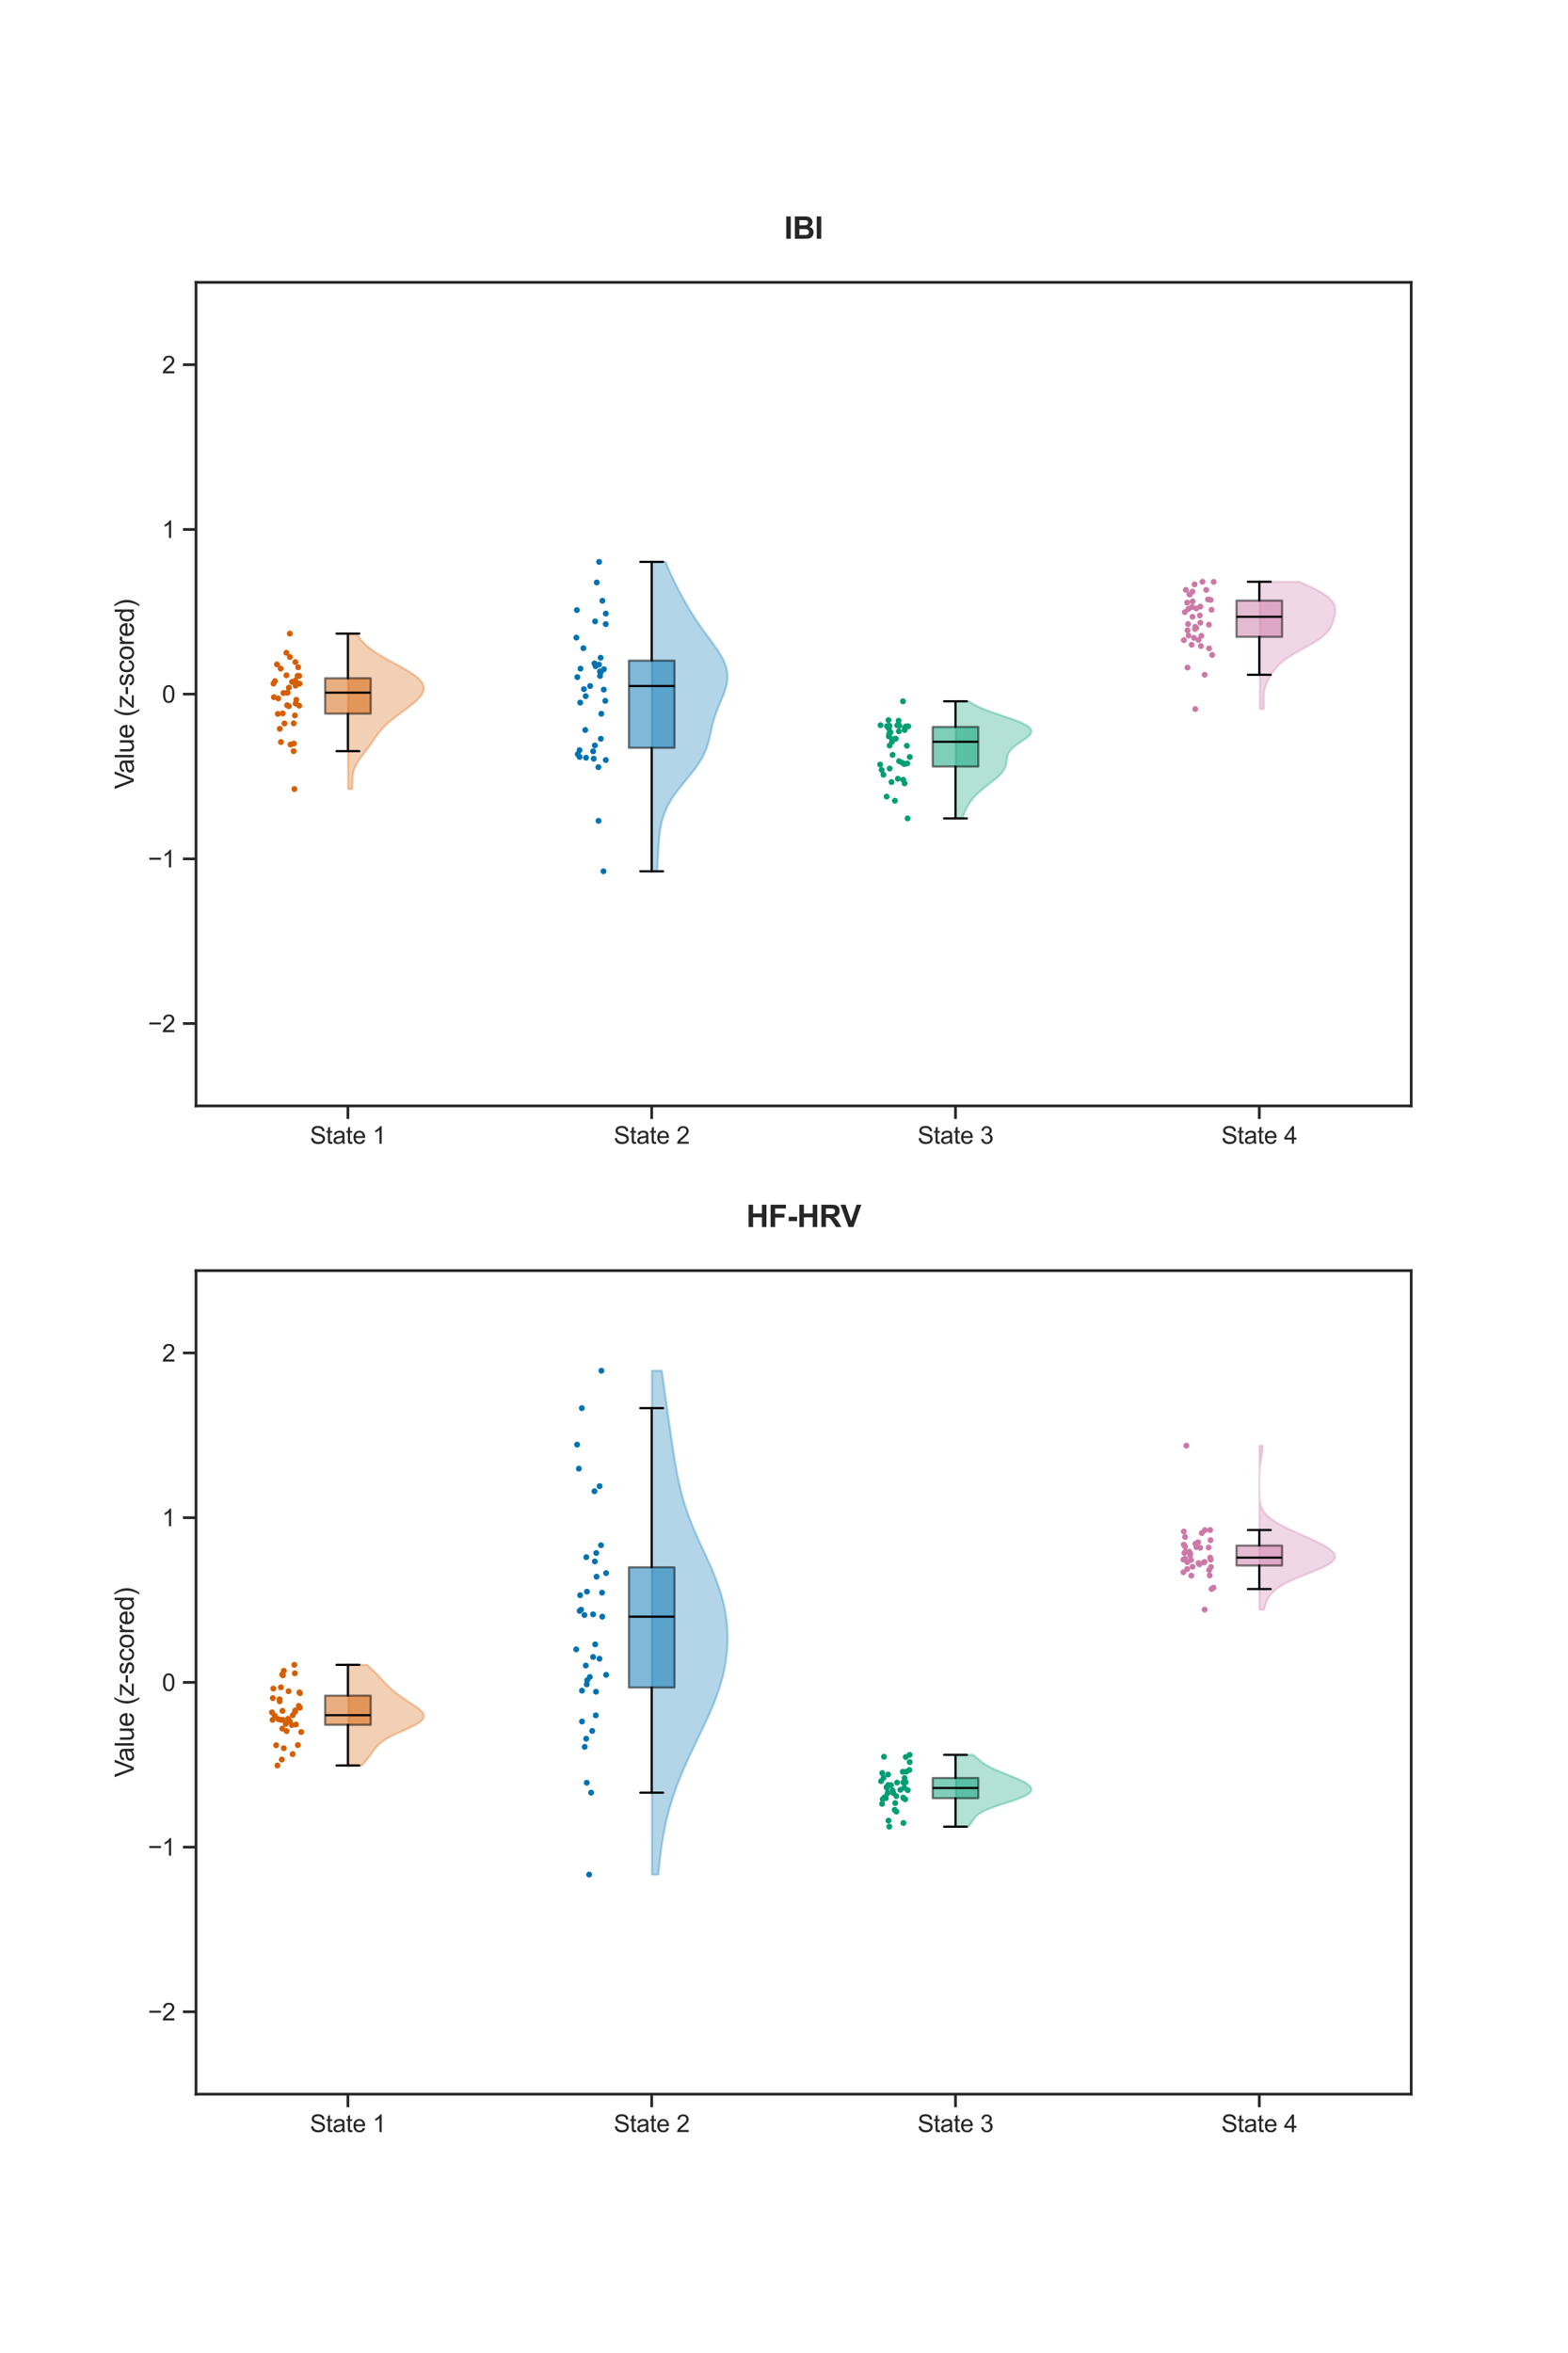 <?xml version="1.0" encoding="utf-8" standalone="no"?>
<!DOCTYPE svg PUBLIC "-//W3C//DTD SVG 1.1//EN"
  "http://www.w3.org/Graphics/SVG/1.1/DTD/svg11.dtd">
<svg xmlns:xlink="http://www.w3.org/1999/xlink" width="720pt" height="1080pt" viewBox="0 0 720 1080" xmlns="http://www.w3.org/2000/svg" version="1.1">
 <defs>
  <style type="text/css">*{stroke-linejoin: round; stroke-linecap: butt}</style>
 </defs>
 <g id="figure_1">
  <g id="patch_1">
   <path d="M 0 1080 
L 720 1080 
L 720 0 
L 0 0 
z
" style="fill: #ffffff"/>
  </g>
  <g id="axes_1">
   <g id="patch_2">
    <path d="M 90 507.6 
L 648 507.6 
L 648 129.6 
L 90 129.6 
z
" style="fill: #ffffff"/>
   </g>
   <g id="matplotlib.axis_1">
    <g id="xtick_1">
     <g id="line2d_1">
      <defs>
       <path id="m0a4c0514e4" d="M 0 0 
L 0 6 
" style="stroke: #262626; stroke-width: 1.25"/>
      </defs>
      <g>
       <use xlink:href="#m0a4c0514e4" x="159.75" y="507.6" style="fill: #262626; stroke: #262626; stroke-width: 1.25"/>
      </g>
     </g>
     <g id="text_1">
      <!-- State 1 -->
      <g style="fill: #262626" transform="translate(142.322 524.974) scale(0.11 -0.11)">
       <defs>
        <path id="ArialMT-53" d="M 288 1472 
L 859 1522 
Q 900 1178 1048 958 
Q 1197 738 1509 602 
Q 1822 466 2213 466 
Q 2559 466 2825 569 
Q 3091 672 3220 851 
Q 3350 1031 3350 1244 
Q 3350 1459 3225 1620 
Q 3100 1781 2813 1891 
Q 2628 1963 1997 2114 
Q 1366 2266 1113 2400 
Q 784 2572 623 2826 
Q 463 3081 463 3397 
Q 463 3744 659 4045 
Q 856 4347 1234 4503 
Q 1613 4659 2075 4659 
Q 2584 4659 2973 4495 
Q 3363 4331 3572 4012 
Q 3781 3694 3797 3291 
L 3216 3247 
Q 3169 3681 2898 3903 
Q 2628 4125 2100 4125 
Q 1550 4125 1298 3923 
Q 1047 3722 1047 3438 
Q 1047 3191 1225 3031 
Q 1400 2872 2139 2705 
Q 2878 2538 3153 2413 
Q 3553 2228 3743 1945 
Q 3934 1663 3934 1294 
Q 3934 928 3725 604 
Q 3516 281 3123 101 
Q 2731 -78 2241 -78 
Q 1619 -78 1198 103 
Q 778 284 539 648 
Q 300 1013 288 1472 
z
" transform="scale(0.016)"/>
        <path id="ArialMT-74" d="M 1650 503 
L 1731 6 
Q 1494 -44 1306 -44 
Q 1000 -44 831 53 
Q 663 150 594 308 
Q 525 466 525 972 
L 525 2881 
L 113 2881 
L 113 3319 
L 525 3319 
L 525 4141 
L 1084 4478 
L 1084 3319 
L 1650 3319 
L 1650 2881 
L 1084 2881 
L 1084 941 
Q 1084 700 1114 631 
Q 1144 563 1211 522 
Q 1278 481 1403 481 
Q 1497 481 1650 503 
z
" transform="scale(0.016)"/>
        <path id="ArialMT-61" d="M 2588 409 
Q 2275 144 1986 34 
Q 1697 -75 1366 -75 
Q 819 -75 525 192 
Q 231 459 231 875 
Q 231 1119 342 1320 
Q 453 1522 633 1644 
Q 813 1766 1038 1828 
Q 1203 1872 1538 1913 
Q 2219 1994 2541 2106 
Q 2544 2222 2544 2253 
Q 2544 2597 2384 2738 
Q 2169 2928 1744 2928 
Q 1347 2928 1158 2789 
Q 969 2650 878 2297 
L 328 2372 
Q 403 2725 575 2942 
Q 747 3159 1072 3276 
Q 1397 3394 1825 3394 
Q 2250 3394 2515 3294 
Q 2781 3194 2906 3042 
Q 3031 2891 3081 2659 
Q 3109 2516 3109 2141 
L 3109 1391 
Q 3109 606 3145 398 
Q 3181 191 3288 0 
L 2700 0 
Q 2613 175 2588 409 
z
M 2541 1666 
Q 2234 1541 1622 1453 
Q 1275 1403 1131 1340 
Q 988 1278 909 1158 
Q 831 1038 831 891 
Q 831 666 1001 516 
Q 1172 366 1500 366 
Q 1825 366 2078 508 
Q 2331 650 2450 897 
Q 2541 1088 2541 1459 
L 2541 1666 
z
" transform="scale(0.016)"/>
        <path id="ArialMT-65" d="M 2694 1069 
L 3275 997 
Q 3138 488 2766 206 
Q 2394 -75 1816 -75 
Q 1088 -75 661 373 
Q 234 822 234 1631 
Q 234 2469 665 2931 
Q 1097 3394 1784 3394 
Q 2450 3394 2872 2941 
Q 3294 2488 3294 1666 
Q 3294 1616 3291 1516 
L 816 1516 
Q 847 969 1125 678 
Q 1403 388 1819 388 
Q 2128 388 2347 550 
Q 2566 713 2694 1069 
z
M 847 1978 
L 2700 1978 
Q 2663 2397 2488 2606 
Q 2219 2931 1791 2931 
Q 1403 2931 1139 2672 
Q 875 2413 847 1978 
z
" transform="scale(0.016)"/>
        <path id="ArialMT-20" transform="scale(0.016)"/>
        <path id="ArialMT-31" d="M 2384 0 
L 1822 0 
L 1822 3584 
Q 1619 3391 1289 3197 
Q 959 3003 697 2906 
L 697 3450 
Q 1169 3672 1522 3987 
Q 1875 4303 2022 4600 
L 2384 4600 
L 2384 0 
z
" transform="scale(0.016)"/>
       </defs>
       <use xlink:href="#ArialMT-53"/>
       <use xlink:href="#ArialMT-74" x="66.699"/>
       <use xlink:href="#ArialMT-61" x="94.482"/>
       <use xlink:href="#ArialMT-74" x="150.098"/>
       <use xlink:href="#ArialMT-65" x="177.881"/>
       <use xlink:href="#ArialMT-20" x="233.496"/>
       <use xlink:href="#ArialMT-31" x="261.279"/>
      </g>
     </g>
    </g>
    <g id="xtick_2">
     <g id="line2d_2">
      <g>
       <use xlink:href="#m0a4c0514e4" x="299.25" y="507.6" style="fill: #262626; stroke: #262626; stroke-width: 1.25"/>
      </g>
     </g>
     <g id="text_2">
      <!-- State 2 -->
      <g style="fill: #262626" transform="translate(281.822 524.974) scale(0.11 -0.11)">
       <defs>
        <path id="ArialMT-32" d="M 3222 541 
L 3222 0 
L 194 0 
Q 188 203 259 391 
Q 375 700 629 1000 
Q 884 1300 1366 1694 
Q 2113 2306 2375 2664 
Q 2638 3022 2638 3341 
Q 2638 3675 2398 3904 
Q 2159 4134 1775 4134 
Q 1369 4134 1125 3890 
Q 881 3647 878 3216 
L 300 3275 
Q 359 3922 746 4261 
Q 1134 4600 1788 4600 
Q 2447 4600 2831 4234 
Q 3216 3869 3216 3328 
Q 3216 3053 3103 2787 
Q 2991 2522 2730 2228 
Q 2469 1934 1863 1422 
Q 1356 997 1212 845 
Q 1069 694 975 541 
L 3222 541 
z
" transform="scale(0.016)"/>
       </defs>
       <use xlink:href="#ArialMT-53"/>
       <use xlink:href="#ArialMT-74" x="66.699"/>
       <use xlink:href="#ArialMT-61" x="94.482"/>
       <use xlink:href="#ArialMT-74" x="150.098"/>
       <use xlink:href="#ArialMT-65" x="177.881"/>
       <use xlink:href="#ArialMT-20" x="233.496"/>
       <use xlink:href="#ArialMT-32" x="261.279"/>
      </g>
     </g>
    </g>
    <g id="xtick_3">
     <g id="line2d_3">
      <g>
       <use xlink:href="#m0a4c0514e4" x="438.75" y="507.6" style="fill: #262626; stroke: #262626; stroke-width: 1.25"/>
      </g>
     </g>
     <g id="text_3">
      <!-- State 3 -->
      <g style="fill: #262626" transform="translate(421.322 524.974) scale(0.11 -0.11)">
       <defs>
        <path id="ArialMT-33" d="M 269 1209 
L 831 1284 
Q 928 806 1161 595 
Q 1394 384 1728 384 
Q 2125 384 2398 659 
Q 2672 934 2672 1341 
Q 2672 1728 2419 1979 
Q 2166 2231 1775 2231 
Q 1616 2231 1378 2169 
L 1441 2663 
Q 1497 2656 1531 2656 
Q 1891 2656 2178 2843 
Q 2466 3031 2466 3422 
Q 2466 3731 2256 3934 
Q 2047 4138 1716 4138 
Q 1388 4138 1169 3931 
Q 950 3725 888 3313 
L 325 3413 
Q 428 3978 793 4289 
Q 1159 4600 1703 4600 
Q 2078 4600 2393 4439 
Q 2709 4278 2876 4000 
Q 3044 3722 3044 3409 
Q 3044 3113 2884 2869 
Q 2725 2625 2413 2481 
Q 2819 2388 3044 2092 
Q 3269 1797 3269 1353 
Q 3269 753 2831 336 
Q 2394 -81 1725 -81 
Q 1122 -81 723 278 
Q 325 638 269 1209 
z
" transform="scale(0.016)"/>
       </defs>
       <use xlink:href="#ArialMT-53"/>
       <use xlink:href="#ArialMT-74" x="66.699"/>
       <use xlink:href="#ArialMT-61" x="94.482"/>
       <use xlink:href="#ArialMT-74" x="150.098"/>
       <use xlink:href="#ArialMT-65" x="177.881"/>
       <use xlink:href="#ArialMT-20" x="233.496"/>
       <use xlink:href="#ArialMT-33" x="261.279"/>
      </g>
     </g>
    </g>
    <g id="xtick_4">
     <g id="line2d_4">
      <g>
       <use xlink:href="#m0a4c0514e4" x="578.25" y="507.6" style="fill: #262626; stroke: #262626; stroke-width: 1.25"/>
      </g>
     </g>
     <g id="text_4">
      <!-- State 4 -->
      <g style="fill: #262626" transform="translate(560.822 524.974) scale(0.11 -0.11)">
       <defs>
        <path id="ArialMT-34" d="M 2069 0 
L 2069 1097 
L 81 1097 
L 81 1613 
L 2172 4581 
L 2631 4581 
L 2631 1613 
L 3250 1613 
L 3250 1097 
L 2631 1097 
L 2631 0 
L 2069 0 
z
M 2069 1613 
L 2069 3678 
L 634 1613 
L 2069 1613 
z
" transform="scale(0.016)"/>
       </defs>
       <use xlink:href="#ArialMT-53"/>
       <use xlink:href="#ArialMT-74" x="66.699"/>
       <use xlink:href="#ArialMT-61" x="94.482"/>
       <use xlink:href="#ArialMT-74" x="150.098"/>
       <use xlink:href="#ArialMT-65" x="177.881"/>
       <use xlink:href="#ArialMT-20" x="233.496"/>
       <use xlink:href="#ArialMT-34" x="261.279"/>
      </g>
     </g>
    </g>
   </g>
   <g id="matplotlib.axis_2">
    <g id="ytick_1">
     <g id="line2d_5">
      <defs>
       <path id="mdaebd36fad" d="M 0 0 
L -6 0 
" style="stroke: #262626; stroke-width: 1.25"/>
      </defs>
      <g>
       <use xlink:href="#mdaebd36fad" x="90" y="469.8" style="fill: #262626; stroke: #262626; stroke-width: 1.25"/>
      </g>
     </g>
     <g id="text_5">
      <!-- −2 -->
      <g style="fill: #262626" transform="translate(67.958 473.737) scale(0.11 -0.11)">
       <defs>
        <path id="ArialMT-2212" d="M 3381 1997 
L 356 1997 
L 356 2522 
L 3381 2522 
L 3381 1997 
z
" transform="scale(0.016)"/>
       </defs>
       <use xlink:href="#ArialMT-2212"/>
       <use xlink:href="#ArialMT-32" x="58.398"/>
      </g>
     </g>
    </g>
    <g id="ytick_2">
     <g id="line2d_6">
      <g>
       <use xlink:href="#mdaebd36fad" x="90" y="394.2" style="fill: #262626; stroke: #262626; stroke-width: 1.25"/>
      </g>
     </g>
     <g id="text_6">
      <!-- −1 -->
      <g style="fill: #262626" transform="translate(67.958 398.137) scale(0.11 -0.11)">
       <use xlink:href="#ArialMT-2212"/>
       <use xlink:href="#ArialMT-31" x="58.398"/>
      </g>
     </g>
    </g>
    <g id="ytick_3">
     <g id="line2d_7">
      <g>
       <use xlink:href="#mdaebd36fad" x="90" y="318.6" style="fill: #262626; stroke: #262626; stroke-width: 1.25"/>
      </g>
     </g>
     <g id="text_7">
      <!-- 0 -->
      <g style="fill: #262626" transform="translate(74.383 322.537) scale(0.11 -0.11)">
       <defs>
        <path id="ArialMT-30" d="M 266 2259 
Q 266 3072 433 3567 
Q 600 4063 929 4331 
Q 1259 4600 1759 4600 
Q 2128 4600 2406 4451 
Q 2684 4303 2865 4023 
Q 3047 3744 3150 3342 
Q 3253 2941 3253 2259 
Q 3253 1453 3087 958 
Q 2922 463 2592 192 
Q 2263 -78 1759 -78 
Q 1097 -78 719 397 
Q 266 969 266 2259 
z
M 844 2259 
Q 844 1131 1108 757 
Q 1372 384 1759 384 
Q 2147 384 2411 759 
Q 2675 1134 2675 2259 
Q 2675 3391 2411 3762 
Q 2147 4134 1753 4134 
Q 1366 4134 1134 3806 
Q 844 3388 844 2259 
z
" transform="scale(0.016)"/>
       </defs>
       <use xlink:href="#ArialMT-30"/>
      </g>
     </g>
    </g>
    <g id="ytick_4">
     <g id="line2d_8">
      <g>
       <use xlink:href="#mdaebd36fad" x="90" y="243" style="fill: #262626; stroke: #262626; stroke-width: 1.25"/>
      </g>
     </g>
     <g id="text_8">
      <!-- 1 -->
      <g style="fill: #262626" transform="translate(74.383 246.937) scale(0.11 -0.11)">
       <use xlink:href="#ArialMT-31"/>
      </g>
     </g>
    </g>
    <g id="ytick_5">
     <g id="line2d_9">
      <g>
       <use xlink:href="#mdaebd36fad" x="90" y="167.4" style="fill: #262626; stroke: #262626; stroke-width: 1.25"/>
      </g>
     </g>
     <g id="text_9">
      <!-- 2 -->
      <g style="fill: #262626" transform="translate(74.383 171.337) scale(0.11 -0.11)">
       <use xlink:href="#ArialMT-32"/>
      </g>
     </g>
    </g>
    <g id="text_10">
     <!-- Value (z-scored) -->
     <g style="fill: #262626" transform="translate(61.433 362.17) rotate(-90) scale(0.12 -0.12)">
      <defs>
       <path id="ArialMT-56" d="M 1803 0 
L 28 4581 
L 684 4581 
L 1875 1253 
Q 2019 853 2116 503 
Q 2222 878 2363 1253 
L 3600 4581 
L 4219 4581 
L 2425 0 
L 1803 0 
z
" transform="scale(0.016)"/>
       <path id="ArialMT-6c" d="M 409 0 
L 409 4581 
L 972 4581 
L 972 0 
L 409 0 
z
" transform="scale(0.016)"/>
       <path id="ArialMT-75" d="M 2597 0 
L 2597 488 
Q 2209 -75 1544 -75 
Q 1250 -75 995 37 
Q 741 150 617 320 
Q 494 491 444 738 
Q 409 903 409 1263 
L 409 3319 
L 972 3319 
L 972 1478 
Q 972 1038 1006 884 
Q 1059 663 1231 536 
Q 1403 409 1656 409 
Q 1909 409 2131 539 
Q 2353 669 2445 892 
Q 2538 1116 2538 1541 
L 2538 3319 
L 3100 3319 
L 3100 0 
L 2597 0 
z
" transform="scale(0.016)"/>
       <path id="ArialMT-28" d="M 1497 -1347 
Q 1031 -759 709 28 
Q 388 816 388 1659 
Q 388 2403 628 3084 
Q 909 3875 1497 4659 
L 1900 4659 
Q 1522 4009 1400 3731 
Q 1209 3300 1100 2831 
Q 966 2247 966 1656 
Q 966 153 1900 -1347 
L 1497 -1347 
z
" transform="scale(0.016)"/>
       <path id="ArialMT-7a" d="M 125 0 
L 125 456 
L 2238 2881 
Q 1878 2863 1603 2863 
L 250 2863 
L 250 3319 
L 2963 3319 
L 2963 2947 
L 1166 841 
L 819 456 
Q 1197 484 1528 484 
L 3063 484 
L 3063 0 
L 125 0 
z
" transform="scale(0.016)"/>
       <path id="ArialMT-2d" d="M 203 1375 
L 203 1941 
L 1931 1941 
L 1931 1375 
L 203 1375 
z
" transform="scale(0.016)"/>
       <path id="ArialMT-73" d="M 197 991 
L 753 1078 
Q 800 744 1014 566 
Q 1228 388 1613 388 
Q 2000 388 2187 545 
Q 2375 703 2375 916 
Q 2375 1106 2209 1216 
Q 2094 1291 1634 1406 
Q 1016 1563 777 1677 
Q 538 1791 414 1992 
Q 291 2194 291 2438 
Q 291 2659 392 2848 
Q 494 3038 669 3163 
Q 800 3259 1026 3326 
Q 1253 3394 1513 3394 
Q 1903 3394 2198 3281 
Q 2494 3169 2634 2976 
Q 2775 2784 2828 2463 
L 2278 2388 
Q 2241 2644 2061 2787 
Q 1881 2931 1553 2931 
Q 1166 2931 1000 2803 
Q 834 2675 834 2503 
Q 834 2394 903 2306 
Q 972 2216 1119 2156 
Q 1203 2125 1616 2013 
Q 2213 1853 2448 1751 
Q 2684 1650 2818 1456 
Q 2953 1263 2953 975 
Q 2953 694 2789 445 
Q 2625 197 2315 61 
Q 2006 -75 1616 -75 
Q 969 -75 630 194 
Q 291 463 197 991 
z
" transform="scale(0.016)"/>
       <path id="ArialMT-63" d="M 2588 1216 
L 3141 1144 
Q 3050 572 2676 248 
Q 2303 -75 1759 -75 
Q 1078 -75 664 370 
Q 250 816 250 1647 
Q 250 2184 428 2587 
Q 606 2991 970 3192 
Q 1334 3394 1763 3394 
Q 2303 3394 2647 3120 
Q 2991 2847 3088 2344 
L 2541 2259 
Q 2463 2594 2264 2762 
Q 2066 2931 1784 2931 
Q 1359 2931 1093 2626 
Q 828 2322 828 1663 
Q 828 994 1084 691 
Q 1341 388 1753 388 
Q 2084 388 2306 591 
Q 2528 794 2588 1216 
z
" transform="scale(0.016)"/>
       <path id="ArialMT-6f" d="M 213 1659 
Q 213 2581 725 3025 
Q 1153 3394 1769 3394 
Q 2453 3394 2887 2945 
Q 3322 2497 3322 1706 
Q 3322 1066 3130 698 
Q 2938 331 2570 128 
Q 2203 -75 1769 -75 
Q 1072 -75 642 372 
Q 213 819 213 1659 
z
M 791 1659 
Q 791 1022 1069 705 
Q 1347 388 1769 388 
Q 2188 388 2466 706 
Q 2744 1025 2744 1678 
Q 2744 2294 2464 2611 
Q 2184 2928 1769 2928 
Q 1347 2928 1069 2612 
Q 791 2297 791 1659 
z
" transform="scale(0.016)"/>
       <path id="ArialMT-72" d="M 416 0 
L 416 3319 
L 922 3319 
L 922 2816 
Q 1116 3169 1280 3281 
Q 1444 3394 1641 3394 
Q 1925 3394 2219 3213 
L 2025 2691 
Q 1819 2813 1613 2813 
Q 1428 2813 1281 2702 
Q 1134 2591 1072 2394 
Q 978 2094 978 1738 
L 978 0 
L 416 0 
z
" transform="scale(0.016)"/>
       <path id="ArialMT-64" d="M 2575 0 
L 2575 419 
Q 2259 -75 1647 -75 
Q 1250 -75 917 144 
Q 584 363 401 755 
Q 219 1147 219 1656 
Q 219 2153 384 2558 
Q 550 2963 881 3178 
Q 1213 3394 1622 3394 
Q 1922 3394 2156 3267 
Q 2391 3141 2538 2938 
L 2538 4581 
L 3097 4581 
L 3097 0 
L 2575 0 
z
M 797 1656 
Q 797 1019 1065 703 
Q 1334 388 1700 388 
Q 2069 388 2326 689 
Q 2584 991 2584 1609 
Q 2584 2291 2321 2609 
Q 2059 2928 1675 2928 
Q 1300 2928 1048 2622 
Q 797 2316 797 1656 
z
" transform="scale(0.016)"/>
       <path id="ArialMT-29" d="M 791 -1347 
L 388 -1347 
Q 1322 153 1322 1656 
Q 1322 2244 1188 2822 
Q 1081 3291 891 3722 
Q 769 4003 388 4659 
L 791 4659 
Q 1378 3875 1659 3084 
Q 1900 2403 1900 1659 
Q 1900 816 1576 28 
Q 1253 -759 791 -1347 
z
" transform="scale(0.016)"/>
      </defs>
      <use xlink:href="#ArialMT-56"/>
      <use xlink:href="#ArialMT-61" x="59.324"/>
      <use xlink:href="#ArialMT-6c" x="114.939"/>
      <use xlink:href="#ArialMT-75" x="137.156"/>
      <use xlink:href="#ArialMT-65" x="192.771"/>
      <use xlink:href="#ArialMT-20" x="248.387"/>
      <use xlink:href="#ArialMT-28" x="276.17"/>
      <use xlink:href="#ArialMT-7a" x="309.471"/>
      <use xlink:href="#ArialMT-2d" x="359.471"/>
      <use xlink:href="#ArialMT-73" x="392.771"/>
      <use xlink:href="#ArialMT-63" x="442.771"/>
      <use xlink:href="#ArialMT-6f" x="492.771"/>
      <use xlink:href="#ArialMT-72" x="548.387"/>
      <use xlink:href="#ArialMT-65" x="581.688"/>
      <use xlink:href="#ArialMT-64" x="637.303"/>
      <use xlink:href="#ArialMT-29" x="692.918"/>
     </g>
    </g>
   </g>
   <g id="PolyCollection_1">
    <defs>
     <path id="m193e9bb058" d="M 161.693 -717.845 
L 159.848 -717.845 
L 159.848 -719.722 
L 159.848 -721.599 
L 159.848 -723.476 
L 159.848 -725.354 
L 159.848 -727.231 
L 159.848 -729.108 
L 159.848 -730.985 
L 159.848 -732.863 
L 159.848 -734.74 
L 159.848 -736.617 
L 159.848 -738.494 
L 159.848 -740.371 
L 159.848 -742.249 
L 159.848 -744.126 
L 159.848 -746.003 
L 159.848 -747.88 
L 159.848 -749.758 
L 159.848 -751.635 
L 159.848 -753.512 
L 159.848 -755.389 
L 159.848 -757.267 
L 159.848 -759.144 
L 159.848 -761.021 
L 159.848 -762.898 
L 159.848 -764.775 
L 159.848 -766.653 
L 159.848 -768.53 
L 159.848 -770.407 
L 159.848 -772.284 
L 159.848 -774.162 
L 159.848 -776.039 
L 159.848 -777.916 
L 159.848 -779.793 
L 159.848 -781.67 
L 159.848 -783.548 
L 159.848 -785.425 
L 159.848 -787.302 
L 159.848 -789.179 
L 163.774 -789.179 
L 163.774 -789.179 
L 164.981 -787.302 
L 166.519 -785.425 
L 168.455 -783.548 
L 170.824 -781.67 
L 173.618 -779.793 
L 176.771 -777.916 
L 180.165 -776.039 
L 183.632 -774.162 
L 186.963 -772.284 
L 189.924 -770.407 
L 192.293 -768.53 
L 193.892 -766.653 
L 194.625 -764.775 
L 194.49 -762.898 
L 193.571 -761.021 
L 192.006 -759.144 
L 189.959 -757.267 
L 187.592 -755.389 
L 185.062 -753.512 
L 182.515 -751.635 
L 180.081 -749.758 
L 177.867 -747.88 
L 175.938 -746.003 
L 174.298 -744.126 
L 172.887 -742.249 
L 171.602 -740.371 
L 170.327 -738.494 
L 168.983 -736.617 
L 167.557 -734.74 
L 166.11 -732.863 
L 164.752 -730.985 
L 163.601 -729.108 
L 162.738 -727.231 
L 162.185 -725.354 
L 161.898 -723.476 
L 161.788 -721.599 
L 161.751 -719.722 
L 161.693 -717.845 
z
" style="stroke: #d55e00; stroke-opacity: 0.3"/>
    </defs>
    <g clip-path="url(#p8c15a5cf41)">
     <use xlink:href="#m193e9bb058" x="0" y="1080" style="fill: #d55e00; fill-opacity: 0.3; stroke: #d55e00; stroke-opacity: 0.3"/>
    </g>
   </g>
   <g id="PolyCollection_2">
    <defs>
     <path id="m5f221c09b8" d="M 301.773 -680.09 
L 299.391 -680.09 
L 299.391 -683.828 
L 299.391 -687.565 
L 299.391 -691.302 
L 299.391 -695.039 
L 299.391 -698.776 
L 299.391 -702.513 
L 299.391 -706.251 
L 299.391 -709.988 
L 299.391 -713.725 
L 299.391 -717.462 
L 299.391 -721.199 
L 299.391 -724.936 
L 299.391 -728.674 
L 299.391 -732.411 
L 299.391 -736.148 
L 299.391 -739.885 
L 299.391 -743.622 
L 299.391 -747.359 
L 299.391 -751.097 
L 299.391 -754.834 
L 299.391 -758.571 
L 299.391 -762.308 
L 299.391 -766.045 
L 299.391 -769.782 
L 299.391 -773.52 
L 299.391 -777.257 
L 299.391 -780.994 
L 299.391 -784.731 
L 299.391 -788.468 
L 299.391 -792.206 
L 299.391 -795.943 
L 299.391 -799.68 
L 299.391 -803.417 
L 299.391 -807.154 
L 299.391 -810.891 
L 299.391 -814.629 
L 299.391 -818.366 
L 299.391 -822.103 
L 305.608 -822.103 
L 305.608 -822.103 
L 307.167 -818.366 
L 308.875 -814.629 
L 310.711 -810.891 
L 312.662 -807.154 
L 314.726 -803.417 
L 316.924 -799.68 
L 319.29 -795.943 
L 321.846 -792.206 
L 324.565 -788.468 
L 327.334 -784.731 
L 329.942 -780.994 
L 332.111 -777.257 
L 333.565 -773.52 
L 334.125 -769.782 
L 333.774 -766.045 
L 332.685 -762.308 
L 331.169 -758.571 
L 329.582 -754.834 
L 328.204 -751.097 
L 327.146 -747.359 
L 326.319 -743.622 
L 325.475 -739.885 
L 324.316 -736.148 
L 322.608 -732.411 
L 320.279 -728.674 
L 317.445 -724.936 
L 314.365 -721.199 
L 311.352 -717.462 
L 308.681 -713.725 
L 306.518 -709.988 
L 304.91 -706.251 
L 303.803 -702.513 
L 303.091 -698.776 
L 302.653 -695.039 
L 302.379 -691.302 
L 302.182 -687.565 
L 301.994 -683.828 
L 301.773 -680.09 
z
" style="stroke: #0072b2; stroke-opacity: 0.3"/>
    </defs>
    <g clip-path="url(#p8c15a5cf41)">
     <use xlink:href="#m5f221c09b8" x="0" y="1080" style="fill: #0072b2; fill-opacity: 0.3; stroke: #0072b2; stroke-opacity: 0.3"/>
    </g>
   </g>
   <g id="PolyCollection_3">
    <defs>
     <path id="m60879b33fe" d="M 441.883 -704.374 
L 438.902 -704.374 
L 438.902 -705.788 
L 438.902 -707.202 
L 438.902 -708.616 
L 438.902 -710.03 
L 438.902 -711.444 
L 438.902 -712.858 
L 438.902 -714.272 
L 438.902 -715.687 
L 438.902 -717.101 
L 438.902 -718.515 
L 438.902 -719.929 
L 438.902 -721.343 
L 438.902 -722.757 
L 438.902 -724.171 
L 438.902 -725.585 
L 438.902 -726.999 
L 438.902 -728.413 
L 438.902 -729.827 
L 438.902 -731.241 
L 438.902 -732.655 
L 438.902 -734.069 
L 438.902 -735.484 
L 438.902 -736.898 
L 438.902 -738.312 
L 438.902 -739.726 
L 438.902 -741.14 
L 438.902 -742.554 
L 438.902 -743.968 
L 438.902 -745.382 
L 438.902 -746.796 
L 438.902 -748.21 
L 438.902 -749.624 
L 438.902 -751.038 
L 438.902 -752.452 
L 438.902 -753.866 
L 438.902 -755.281 
L 438.902 -756.695 
L 438.902 -758.109 
L 444.837 -758.109 
L 444.837 -758.109 
L 447.063 -756.695 
L 449.916 -755.281 
L 453.39 -753.866 
L 457.361 -752.452 
L 461.574 -751.038 
L 465.663 -749.624 
L 469.217 -748.21 
L 471.864 -746.796 
L 473.355 -745.382 
L 473.625 -743.968 
L 472.802 -742.554 
L 471.176 -741.14 
L 469.126 -739.726 
L 467.035 -738.312 
L 465.214 -736.898 
L 463.847 -735.484 
L 462.977 -734.069 
L 462.518 -732.655 
L 462.301 -731.241 
L 462.124 -729.827 
L 461.801 -728.413 
L 461.202 -726.999 
L 460.264 -725.585 
L 458.991 -724.171 
L 457.44 -722.757 
L 455.702 -721.343 
L 453.88 -719.929 
L 452.071 -718.515 
L 450.358 -717.101 
L 448.797 -715.687 
L 447.416 -714.272 
L 446.223 -712.858 
L 445.205 -711.444 
L 444.342 -710.03 
L 443.605 -708.616 
L 442.968 -707.202 
L 442.401 -705.788 
L 441.883 -704.374 
z
" style="stroke: #009e73; stroke-opacity: 0.3"/>
    </defs>
    <g clip-path="url(#p8c15a5cf41)">
     <use xlink:href="#m60879b33fe" x="0" y="1080" style="fill: #009e73; fill-opacity: 0.3; stroke: #009e73; stroke-opacity: 0.3"/>
    </g>
   </g>
   <g id="PolyCollection_4">
    <defs>
     <path id="me4322e880b" d="M 580.377 -754.565 
L 578.528 -754.565 
L 578.528 -756.102 
L 578.528 -757.639 
L 578.528 -759.176 
L 578.528 -760.713 
L 578.528 -762.25 
L 578.528 -763.788 
L 578.528 -765.325 
L 578.528 -766.862 
L 578.528 -768.399 
L 578.528 -769.936 
L 578.528 -771.473 
L 578.528 -773.01 
L 578.528 -774.547 
L 578.528 -776.085 
L 578.528 -777.622 
L 578.528 -779.159 
L 578.528 -780.696 
L 578.528 -782.233 
L 578.528 -783.77 
L 578.528 -785.307 
L 578.528 -786.844 
L 578.528 -788.381 
L 578.528 -789.919 
L 578.528 -791.456 
L 578.528 -792.993 
L 578.528 -794.53 
L 578.528 -796.067 
L 578.528 -797.604 
L 578.528 -799.141 
L 578.528 -800.678 
L 578.528 -802.215 
L 578.528 -803.753 
L 578.528 -805.29 
L 578.528 -806.827 
L 578.528 -808.364 
L 578.528 -809.901 
L 578.528 -811.438 
L 578.528 -812.975 
L 596.5 -812.975 
L 596.5 -812.975 
L 599.995 -811.438 
L 603.306 -809.901 
L 606.263 -808.364 
L 608.736 -806.827 
L 610.649 -805.29 
L 611.984 -803.753 
L 612.779 -802.215 
L 613.122 -800.678 
L 613.125 -799.141 
L 612.904 -797.604 
L 612.545 -796.067 
L 612.079 -794.53 
L 611.477 -792.993 
L 610.663 -791.456 
L 609.538 -789.919 
L 608.021 -788.381 
L 606.076 -786.844 
L 603.732 -785.307 
L 601.086 -783.77 
L 598.286 -782.233 
L 595.502 -780.696 
L 592.891 -779.159 
L 590.569 -777.622 
L 588.59 -776.085 
L 586.947 -774.547 
L 585.587 -773.01 
L 584.441 -771.473 
L 583.447 -769.936 
L 582.571 -768.399 
L 581.81 -766.862 
L 581.185 -765.325 
L 580.722 -763.788 
L 580.432 -762.25 
L 580.304 -760.713 
L 580.296 -759.176 
L 580.348 -757.639 
L 580.393 -756.102 
L 580.377 -754.565 
z
" style="stroke: #cc79a7; stroke-opacity: 0.3"/>
    </defs>
    <g clip-path="url(#p8c15a5cf41)">
     <use xlink:href="#me4322e880b" x="0" y="1080" style="fill: #cc79a7; fill-opacity: 0.3; stroke: #cc79a7; stroke-opacity: 0.3"/>
    </g>
   </g>
   <g id="PathCollection_1">
    <defs>
     <path id="ma77a9ae69f" d="M 0 0.866 
C 0.23 0.866 0.45 0.775 0.612 0.612 
C 0.775 0.45 0.866 0.23 0.866 0 
C 0.866 -0.23 0.775 -0.45 0.612 -0.612 
C 0.45 -0.775 0.23 -0.866 0 -0.866 
C -0.23 -0.866 -0.45 -0.775 -0.612 -0.612 
C -0.775 -0.45 -0.866 -0.23 -0.866 0 
C -0.866 0.23 -0.775 0.45 -0.612 0.612 
C -0.45 0.775 -0.23 0.866 0 0.866 
z
" style="stroke: #d55e00"/>
    </defs>
    <g clip-path="url(#p8c15a5cf41)">
     <use xlink:href="#ma77a9ae69f" x="127.56" y="327.677" style="fill: #d55e00; stroke: #d55e00"/>
     <use xlink:href="#ma77a9ae69f" x="131.513" y="299.626" style="fill: #d55e00; stroke: #d55e00"/>
     <use xlink:href="#ma77a9ae69f" x="134.927" y="341.291" style="fill: #d55e00; stroke: #d55e00"/>
     <use xlink:href="#ma77a9ae69f" x="135.412" y="328.371" style="fill: #d55e00; stroke: #d55e00"/>
     <use xlink:href="#ma77a9ae69f" x="127.764" y="320.571" style="fill: #d55e00; stroke: #d55e00"/>
     <use xlink:href="#ma77a9ae69f" x="136.916" y="306.271" style="fill: #d55e00; stroke: #d55e00"/>
     <use xlink:href="#ma77a9ae69f" x="130.15" y="318.1" style="fill: #d55e00; stroke: #d55e00"/>
     <use xlink:href="#ma77a9ae69f" x="134.826" y="344.78" style="fill: #d55e00; stroke: #d55e00"/>
     <use xlink:href="#ma77a9ae69f" x="129.825" y="327.435" style="fill: #d55e00; stroke: #d55e00"/>
     <use xlink:href="#ma77a9ae69f" x="131.827" y="323.697" style="fill: #d55e00; stroke: #d55e00"/>
     <use xlink:href="#ma77a9ae69f" x="126.264" y="312.63" style="fill: #d55e00; stroke: #d55e00"/>
     <use xlink:href="#ma77a9ae69f" x="130.63" y="332.071" style="fill: #d55e00; stroke: #d55e00"/>
     <use xlink:href="#ma77a9ae69f" x="132.658" y="315.613" style="fill: #d55e00; stroke: #d55e00"/>
     <use xlink:href="#ma77a9ae69f" x="128.479" y="334.517" style="fill: #d55e00; stroke: #d55e00"/>
     <use xlink:href="#ma77a9ae69f" x="135.609" y="312.376" style="fill: #d55e00; stroke: #d55e00"/>
     <use xlink:href="#ma77a9ae69f" x="125.784" y="319.996" style="fill: #d55e00; stroke: #d55e00"/>
     <use xlink:href="#ma77a9ae69f" x="131.979" y="317.918" style="fill: #d55e00; stroke: #d55e00"/>
     <use xlink:href="#ma77a9ae69f" x="136.065" y="321.195" style="fill: #d55e00; stroke: #d55e00"/>
     <use xlink:href="#ma77a9ae69f" x="136.634" y="313.852" style="fill: #d55e00; stroke: #d55e00"/>
     <use xlink:href="#ma77a9ae69f" x="134.848" y="332.013" style="fill: #d55e00; stroke: #d55e00"/>
     <use xlink:href="#ma77a9ae69f" x="137.576" y="313.83" style="fill: #d55e00; stroke: #d55e00"/>
     <use xlink:href="#ma77a9ae69f" x="137.392" y="310.225" style="fill: #d55e00; stroke: #d55e00"/>
     <use xlink:href="#ma77a9ae69f" x="135.72" y="322.917" style="fill: #d55e00; stroke: #d55e00"/>
     <use xlink:href="#ma77a9ae69f" x="136.627" y="310.231" style="fill: #d55e00; stroke: #d55e00"/>
     <use xlink:href="#ma77a9ae69f" x="135.621" y="303.888" style="fill: #d55e00; stroke: #d55e00"/>
     <use xlink:href="#ma77a9ae69f" x="133.107" y="301.562" style="fill: #d55e00; stroke: #d55e00"/>
     <use xlink:href="#ma77a9ae69f" x="128.871" y="306.882" style="fill: #d55e00; stroke: #d55e00"/>
     <use xlink:href="#ma77a9ae69f" x="133.399" y="341.713" style="fill: #d55e00; stroke: #d55e00"/>
     <use xlink:href="#ma77a9ae69f" x="137.391" y="323.915" style="fill: #d55e00; stroke: #d55e00"/>
     <use xlink:href="#ma77a9ae69f" x="133.08" y="290.821" style="fill: #d55e00; stroke: #d55e00"/>
     <use xlink:href="#ma77a9ae69f" x="127.175" y="304.963" style="fill: #d55e00; stroke: #d55e00"/>
     <use xlink:href="#ma77a9ae69f" x="128.994" y="340.61" style="fill: #d55e00; stroke: #d55e00"/>
     <use xlink:href="#ma77a9ae69f" x="125.589" y="313.751" style="fill: #d55e00; stroke: #d55e00"/>
     <use xlink:href="#ma77a9ae69f" x="135.712" y="314.717" style="fill: #d55e00; stroke: #d55e00"/>
     <use xlink:href="#ma77a9ae69f" x="134.078" y="313.004" style="fill: #d55e00; stroke: #d55e00"/>
     <use xlink:href="#ma77a9ae69f" x="132.005" y="317.922" style="fill: #d55e00; stroke: #d55e00"/>
     <use xlink:href="#ma77a9ae69f" x="131.521" y="309.957" style="fill: #d55e00; stroke: #d55e00"/>
     <use xlink:href="#ma77a9ae69f" x="132.641" y="324.131" style="fill: #d55e00; stroke: #d55e00"/>
     <use xlink:href="#ma77a9ae69f" x="135.181" y="362.155" style="fill: #d55e00; stroke: #d55e00"/>
    </g>
   </g>
   <g id="PathCollection_2">
    <defs>
     <path id="mf4bd4b5842" d="M 0 0.866 
C 0.23 0.866 0.45 0.775 0.612 0.612 
C 0.775 0.45 0.866 0.23 0.866 0 
C 0.866 -0.23 0.775 -0.45 0.612 -0.612 
C 0.45 -0.775 0.23 -0.866 0 -0.866 
C -0.23 -0.866 -0.45 -0.775 -0.612 -0.612 
C -0.775 -0.45 -0.866 -0.23 -0.866 0 
C -0.866 0.23 -0.775 0.45 -0.612 0.612 
C -0.45 0.775 -0.23 0.866 0 0.866 
z
" style="stroke: #0072b2"/>
    </defs>
    <g clip-path="url(#p8c15a5cf41)">
     <use xlink:href="#mf4bd4b5842" x="273.266" y="285.208" style="fill: #0072b2; stroke: #0072b2"/>
     <use xlink:href="#mf4bd4b5842" x="266.111" y="344.321" style="fill: #0072b2; stroke: #0072b2"/>
     <use xlink:href="#mf4bd4b5842" x="270.992" y="314.888" style="fill: #0072b2; stroke: #0072b2"/>
     <use xlink:href="#mf4bd4b5842" x="278.156" y="286.466" style="fill: #0072b2; stroke: #0072b2"/>
     <use xlink:href="#mf4bd4b5842" x="264.664" y="292.66" style="fill: #0072b2; stroke: #0072b2"/>
     <use xlink:href="#mf4bd4b5842" x="266.41" y="322.495" style="fill: #0072b2; stroke: #0072b2"/>
     <use xlink:href="#mf4bd4b5842" x="265.113" y="310.793" style="fill: #0072b2; stroke: #0072b2"/>
     <use xlink:href="#mf4bd4b5842" x="269.114" y="347.792" style="fill: #0072b2; stroke: #0072b2"/>
     <use xlink:href="#mf4bd4b5842" x="275.104" y="257.897" style="fill: #0072b2; stroke: #0072b2"/>
     <use xlink:href="#mf4bd4b5842" x="272.36" y="344.846" style="fill: #0072b2; stroke: #0072b2"/>
     <use xlink:href="#mf4bd4b5842" x="278.181" y="281.62" style="fill: #0072b2; stroke: #0072b2"/>
     <use xlink:href="#mf4bd4b5842" x="264.898" y="280.016" style="fill: #0072b2; stroke: #0072b2"/>
     <use xlink:href="#mf4bd4b5842" x="267.887" y="297.517" style="fill: #0072b2; stroke: #0072b2"/>
     <use xlink:href="#mf4bd4b5842" x="274.023" y="267.34" style="fill: #0072b2; stroke: #0072b2"/>
     <use xlink:href="#mf4bd4b5842" x="272.973" y="304.523" style="fill: #0072b2; stroke: #0072b2"/>
     <use xlink:href="#mf4bd4b5842" x="273.526" y="305.8" style="fill: #0072b2; stroke: #0072b2"/>
     <use xlink:href="#mf4bd4b5842" x="268.93" y="319.535" style="fill: #0072b2; stroke: #0072b2"/>
     <use xlink:href="#mf4bd4b5842" x="268.131" y="316.309" style="fill: #0072b2; stroke: #0072b2"/>
     <use xlink:href="#mf4bd4b5842" x="274.825" y="376.738" style="fill: #0072b2; stroke: #0072b2"/>
     <use xlink:href="#mf4bd4b5842" x="276.116" y="327.612" style="fill: #0072b2; stroke: #0072b2"/>
     <use xlink:href="#mf4bd4b5842" x="277.113" y="399.91" style="fill: #0072b2; stroke: #0072b2"/>
     <use xlink:href="#mf4bd4b5842" x="266.135" y="347.42" style="fill: #0072b2; stroke: #0072b2"/>
     <use xlink:href="#mf4bd4b5842" x="277.239" y="316.52" style="fill: #0072b2; stroke: #0072b2"/>
     <use xlink:href="#mf4bd4b5842" x="275.059" y="305.03" style="fill: #0072b2; stroke: #0072b2"/>
     <use xlink:href="#mf4bd4b5842" x="265.294" y="346.159" style="fill: #0072b2; stroke: #0072b2"/>
     <use xlink:href="#mf4bd4b5842" x="275.878" y="339.087" style="fill: #0072b2; stroke: #0072b2"/>
     <use xlink:href="#mf4bd4b5842" x="275.792" y="301.893" style="fill: #0072b2; stroke: #0072b2"/>
     <use xlink:href="#mf4bd4b5842" x="276.621" y="275.734" style="fill: #0072b2; stroke: #0072b2"/>
     <use xlink:href="#mf4bd4b5842" x="275.535" y="310.249" style="fill: #0072b2; stroke: #0072b2"/>
     <use xlink:href="#mf4bd4b5842" x="277.309" y="307.188" style="fill: #0072b2; stroke: #0072b2"/>
     <use xlink:href="#mf4bd4b5842" x="273.146" y="342.146" style="fill: #0072b2; stroke: #0072b2"/>
     <use xlink:href="#mf4bd4b5842" x="275.809" y="308.64" style="fill: #0072b2; stroke: #0072b2"/>
     <use xlink:href="#mf4bd4b5842" x="266.553" y="306.903" style="fill: #0072b2; stroke: #0072b2"/>
     <use xlink:href="#mf4bd4b5842" x="268.749" y="335.053" style="fill: #0072b2; stroke: #0072b2"/>
     <use xlink:href="#mf4bd4b5842" x="275.479" y="308.186" style="fill: #0072b2; stroke: #0072b2"/>
     <use xlink:href="#mf4bd4b5842" x="278.173" y="348.832" style="fill: #0072b2; stroke: #0072b2"/>
     <use xlink:href="#mf4bd4b5842" x="272.64" y="348.231" style="fill: #0072b2; stroke: #0072b2"/>
     <use xlink:href="#mf4bd4b5842" x="277.938" y="321.696" style="fill: #0072b2; stroke: #0072b2"/>
     <use xlink:href="#mf4bd4b5842" x="274.764" y="352.121" style="fill: #0072b2; stroke: #0072b2"/>
    </g>
   </g>
   <g id="PathCollection_3">
    <defs>
     <path id="ma9fb97f38a" d="M 0 0.866 
C 0.23 0.866 0.45 0.775 0.612 0.612 
C 0.775 0.45 0.866 0.23 0.866 0 
C 0.866 -0.23 0.775 -0.45 0.612 -0.612 
C 0.45 -0.775 0.23 -0.866 0 -0.866 
C -0.23 -0.866 -0.45 -0.775 -0.612 -0.612 
C -0.775 -0.45 -0.866 -0.23 -0.866 0 
C -0.866 0.23 -0.775 0.45 -0.612 0.612 
C -0.45 0.775 -0.23 0.866 0 0.866 
z
" style="stroke: #009e73"/>
    </defs>
    <g clip-path="url(#p8c15a5cf41)">
     <use xlink:href="#ma9fb97f38a" x="404.154" y="350.924" style="fill: #009e73; stroke: #009e73"/>
     <use xlink:href="#ma9fb97f38a" x="408.165" y="334.39" style="fill: #009e73; stroke: #009e73"/>
     <use xlink:href="#ma9fb97f38a" x="416.578" y="350.406" style="fill: #009e73; stroke: #009e73"/>
     <use xlink:href="#ma9fb97f38a" x="408.325" y="336.672" style="fill: #009e73; stroke: #009e73"/>
     <use xlink:href="#ma9fb97f38a" x="414.349" y="350.103" style="fill: #009e73; stroke: #009e73"/>
     <use xlink:href="#ma9fb97f38a" x="409.6" y="340.472" style="fill: #009e73; stroke: #009e73"/>
     <use xlink:href="#ma9fb97f38a" x="412.828" y="349.367" style="fill: #009e73; stroke: #009e73"/>
     <use xlink:href="#ma9fb97f38a" x="407.109" y="365.613" style="fill: #009e73; stroke: #009e73"/>
     <use xlink:href="#ma9fb97f38a" x="404.856" y="353.405" style="fill: #009e73; stroke: #009e73"/>
     <use xlink:href="#ma9fb97f38a" x="408.124" y="338.007" style="fill: #009e73; stroke: #009e73"/>
     <use xlink:href="#ma9fb97f38a" x="412.982" y="333.031" style="fill: #009e73; stroke: #009e73"/>
     <use xlink:href="#ma9fb97f38a" x="417.754" y="347.463" style="fill: #009e73; stroke: #009e73"/>
     <use xlink:href="#ma9fb97f38a" x="410.933" y="367.526" style="fill: #009e73; stroke: #009e73"/>
     <use xlink:href="#ma9fb97f38a" x="409.859" y="346.482" style="fill: #009e73; stroke: #009e73"/>
     <use xlink:href="#ma9fb97f38a" x="415.257" y="350.725" style="fill: #009e73; stroke: #009e73"/>
     <use xlink:href="#ma9fb97f38a" x="412.741" y="335.67" style="fill: #009e73; stroke: #009e73"/>
     <use xlink:href="#ma9fb97f38a" x="409.669" y="339.268" style="fill: #009e73; stroke: #009e73"/>
     <use xlink:href="#ma9fb97f38a" x="415.54" y="333.909" style="fill: #009e73; stroke: #009e73"/>
     <use xlink:href="#ma9fb97f38a" x="416.022" y="333.421" style="fill: #009e73; stroke: #009e73"/>
     <use xlink:href="#ma9fb97f38a" x="404.336" y="332.86" style="fill: #009e73; stroke: #009e73"/>
     <use xlink:href="#ma9fb97f38a" x="416.761" y="375.626" style="fill: #009e73; stroke: #009e73"/>
     <use xlink:href="#ma9fb97f38a" x="412.022" y="332.901" style="fill: #009e73; stroke: #009e73"/>
     <use xlink:href="#ma9fb97f38a" x="409.391" y="358.953" style="fill: #009e73; stroke: #009e73"/>
     <use xlink:href="#ma9fb97f38a" x="407.253" y="333.298" style="fill: #009e73; stroke: #009e73"/>
     <use xlink:href="#ma9fb97f38a" x="414.722" y="357.898" style="fill: #009e73; stroke: #009e73"/>
     <use xlink:href="#ma9fb97f38a" x="412.277" y="357.45" style="fill: #009e73; stroke: #009e73"/>
     <use xlink:href="#ma9fb97f38a" x="416.425" y="342.318" style="fill: #009e73; stroke: #009e73"/>
     <use xlink:href="#ma9fb97f38a" x="415.378" y="359.554" style="fill: #009e73; stroke: #009e73"/>
     <use xlink:href="#ma9fb97f38a" x="408.88" y="336.179" style="fill: #009e73; stroke: #009e73"/>
     <use xlink:href="#ma9fb97f38a" x="414.631" y="321.891" style="fill: #009e73; stroke: #009e73"/>
     <use xlink:href="#ma9fb97f38a" x="407.973" y="330.53" style="fill: #009e73; stroke: #009e73"/>
     <use xlink:href="#ma9fb97f38a" x="412.631" y="330.816" style="fill: #009e73; stroke: #009e73"/>
     <use xlink:href="#ma9fb97f38a" x="408.501" y="342.193" style="fill: #009e73; stroke: #009e73"/>
     <use xlink:href="#ma9fb97f38a" x="415.415" y="335.073" style="fill: #009e73; stroke: #009e73"/>
     <use xlink:href="#ma9fb97f38a" x="405.648" y="355.597" style="fill: #009e73; stroke: #009e73"/>
     <use xlink:href="#ma9fb97f38a" x="408.429" y="333.109" style="fill: #009e73; stroke: #009e73"/>
     <use xlink:href="#ma9fb97f38a" x="408.553" y="352.758" style="fill: #009e73; stroke: #009e73"/>
     <use xlink:href="#ma9fb97f38a" x="411.309" y="339.056" style="fill: #009e73; stroke: #009e73"/>
     <use xlink:href="#ma9fb97f38a" x="417.055" y="333.362" style="fill: #009e73; stroke: #009e73"/>
    </g>
   </g>
   <g id="PathCollection_4">
    <defs>
     <path id="me7e6866297" d="M 0 0.866 
C 0.23 0.866 0.45 0.775 0.612 0.612 
C 0.775 0.45 0.866 0.23 0.866 0 
C 0.866 -0.23 0.775 -0.45 0.612 -0.612 
C 0.45 -0.775 0.23 -0.866 0 -0.866 
C -0.23 -0.866 -0.45 -0.775 -0.612 -0.612 
C -0.775 -0.45 -0.866 -0.23 -0.866 0 
C -0.866 0.23 -0.775 0.45 -0.612 0.612 
C -0.45 0.775 -0.23 0.866 0 0.866 
z
" style="stroke: #cc79a7"/>
    </defs>
    <g clip-path="url(#p8c15a5cf41)">
     <use xlink:href="#me7e6866297" x="550.965" y="282.501" style="fill: #cc79a7; stroke: #cc79a7"/>
     <use xlink:href="#me7e6866297" x="547.176" y="295.952" style="fill: #cc79a7; stroke: #cc79a7"/>
     <use xlink:href="#me7e6866297" x="554.69" y="275.159" style="fill: #cc79a7; stroke: #cc79a7"/>
     <use xlink:href="#me7e6866297" x="551.662" y="291.85" style="fill: #cc79a7; stroke: #cc79a7"/>
     <use xlink:href="#me7e6866297" x="545.767" y="291.716" style="fill: #cc79a7; stroke: #cc79a7"/>
     <use xlink:href="#me7e6866297" x="556.618" y="300.613" style="fill: #cc79a7; stroke: #cc79a7"/>
     <use xlink:href="#me7e6866297" x="547.342" y="278.603" style="fill: #cc79a7; stroke: #cc79a7"/>
     <use xlink:href="#me7e6866297" x="557.289" y="267.065" style="fill: #cc79a7; stroke: #cc79a7"/>
     <use xlink:href="#me7e6866297" x="545.117" y="276.613" style="fill: #cc79a7; stroke: #cc79a7"/>
     <use xlink:href="#me7e6866297" x="556.309" y="279.899" style="fill: #cc79a7; stroke: #cc79a7"/>
     <use xlink:href="#me7e6866297" x="552.144" y="267.025" style="fill: #cc79a7; stroke: #cc79a7"/>
     <use xlink:href="#me7e6866297" x="547.583" y="283.106" style="fill: #cc79a7; stroke: #cc79a7"/>
     <use xlink:href="#me7e6866297" x="553.891" y="270.756" style="fill: #cc79a7; stroke: #cc79a7"/>
     <use xlink:href="#me7e6866297" x="551.166" y="278.43" style="fill: #cc79a7; stroke: #cc79a7"/>
     <use xlink:href="#me7e6866297" x="545.65" y="279.507" style="fill: #cc79a7; stroke: #cc79a7"/>
     <use xlink:href="#me7e6866297" x="548.719" y="288.7" style="fill: #cc79a7; stroke: #cc79a7"/>
     <use xlink:href="#me7e6866297" x="545.285" y="289.29" style="fill: #cc79a7; stroke: #cc79a7"/>
     <use xlink:href="#me7e6866297" x="551.416" y="296.53" style="fill: #cc79a7; stroke: #cc79a7"/>
     <use xlink:href="#me7e6866297" x="549.31" y="288.211" style="fill: #cc79a7; stroke: #cc79a7"/>
     <use xlink:href="#me7e6866297" x="550.343" y="293.721" style="fill: #cc79a7; stroke: #cc79a7"/>
     <use xlink:href="#me7e6866297" x="546.15" y="272.791" style="fill: #cc79a7; stroke: #cc79a7"/>
     <use xlink:href="#me7e6866297" x="548.253" y="292.763" style="fill: #cc79a7; stroke: #cc79a7"/>
     <use xlink:href="#me7e6866297" x="547.559" y="271.54" style="fill: #cc79a7; stroke: #cc79a7"/>
     <use xlink:href="#me7e6866297" x="545.268" y="306.414" style="fill: #cc79a7; stroke: #cc79a7"/>
     <use xlink:href="#me7e6866297" x="547.643" y="276.017" style="fill: #cc79a7; stroke: #cc79a7"/>
     <use xlink:href="#me7e6866297" x="555.942" y="275.336" style="fill: #cc79a7; stroke: #cc79a7"/>
     <use xlink:href="#me7e6866297" x="543.631" y="293.812" style="fill: #cc79a7; stroke: #cc79a7"/>
     <use xlink:href="#me7e6866297" x="544.499" y="270.734" style="fill: #cc79a7; stroke: #cc79a7"/>
     <use xlink:href="#me7e6866297" x="548.534" y="268.221" style="fill: #cc79a7; stroke: #cc79a7"/>
     <use xlink:href="#me7e6866297" x="548.855" y="325.435" style="fill: #cc79a7; stroke: #cc79a7"/>
     <use xlink:href="#me7e6866297" x="553.153" y="309.721" style="fill: #cc79a7; stroke: #cc79a7"/>
     <use xlink:href="#me7e6866297" x="555.117" y="286.725" style="fill: #cc79a7; stroke: #cc79a7"/>
     <use xlink:href="#me7e6866297" x="548.815" y="287.689" style="fill: #cc79a7; stroke: #cc79a7"/>
     <use xlink:href="#me7e6866297" x="545.551" y="286.425" style="fill: #cc79a7; stroke: #cc79a7"/>
     <use xlink:href="#me7e6866297" x="546.34" y="272.856" style="fill: #cc79a7; stroke: #cc79a7"/>
     <use xlink:href="#me7e6866297" x="555.175" y="297.613" style="fill: #cc79a7; stroke: #cc79a7"/>
     <use xlink:href="#me7e6866297" x="551.182" y="285.813" style="fill: #cc79a7; stroke: #cc79a7"/>
     <use xlink:href="#me7e6866297" x="544.047" y="280.964" style="fill: #cc79a7; stroke: #cc79a7"/>
     <use xlink:href="#me7e6866297" x="549.319" y="279.289" style="fill: #cc79a7; stroke: #cc79a7"/>
    </g>
   </g>
   <g id="patch_3">
    <path d="M 149.287 327.556 
L 170.213 327.556 
L 170.213 311.304 
L 149.287 311.304 
L 149.287 327.556 
z
" clip-path="url(#p8c15a5cf41)" style="fill: #d55e00; opacity: 0.5; stroke: #000000; stroke-linejoin: miter"/>
   </g>
   <g id="line2d_10">
    <path d="M 159.75 327.556 
L 159.75 344.78 
" clip-path="url(#p8c15a5cf41)" style="fill: none; stroke: #000000; stroke-linecap: round"/>
   </g>
   <g id="line2d_11">
    <path d="M 159.75 311.304 
L 159.75 290.821 
" clip-path="url(#p8c15a5cf41)" style="fill: none; stroke: #000000; stroke-linecap: round"/>
   </g>
   <g id="line2d_12">
    <path d="M 154.519 344.78 
L 164.981 344.78 
" clip-path="url(#p8c15a5cf41)" style="fill: none; stroke: #000000; stroke-linecap: round"/>
   </g>
   <g id="line2d_13">
    <path d="M 154.519 290.821 
L 164.981 290.821 
" clip-path="url(#p8c15a5cf41)" style="fill: none; stroke: #000000; stroke-linecap: round"/>
   </g>
   <g id="patch_4">
    <path d="M 288.788 343.234 
L 309.712 343.234 
L 309.712 303.208 
L 288.788 303.208 
L 288.788 343.234 
z
" clip-path="url(#p8c15a5cf41)" style="fill: #0072b2; opacity: 0.5; stroke: #000000; stroke-linejoin: miter"/>
   </g>
   <g id="line2d_14">
    <path d="M 299.25 343.234 
L 299.25 399.91 
" clip-path="url(#p8c15a5cf41)" style="fill: none; stroke: #000000; stroke-linecap: round"/>
   </g>
   <g id="line2d_15">
    <path d="M 299.25 303.208 
L 299.25 257.897 
" clip-path="url(#p8c15a5cf41)" style="fill: none; stroke: #000000; stroke-linecap: round"/>
   </g>
   <g id="line2d_16">
    <path d="M 294.019 399.91 
L 304.481 399.91 
" clip-path="url(#p8c15a5cf41)" style="fill: none; stroke: #000000; stroke-linecap: round"/>
   </g>
   <g id="line2d_17">
    <path d="M 294.019 257.897 
L 304.481 257.897 
" clip-path="url(#p8c15a5cf41)" style="fill: none; stroke: #000000; stroke-linecap: round"/>
   </g>
   <g id="patch_5">
    <path d="M 428.288 351.841 
L 449.212 351.841 
L 449.212 333.665 
L 428.288 333.665 
L 428.288 351.841 
z
" clip-path="url(#p8c15a5cf41)" style="fill: #009e73; opacity: 0.5; stroke: #000000; stroke-linejoin: miter"/>
   </g>
   <g id="line2d_18">
    <path d="M 438.75 351.841 
L 438.75 375.626 
" clip-path="url(#p8c15a5cf41)" style="fill: none; stroke: #000000; stroke-linecap: round"/>
   </g>
   <g id="line2d_19">
    <path d="M 438.75 333.665 
L 438.75 321.891 
" clip-path="url(#p8c15a5cf41)" style="fill: none; stroke: #000000; stroke-linecap: round"/>
   </g>
   <g id="line2d_20">
    <path d="M 433.519 375.626 
L 443.981 375.626 
" clip-path="url(#p8c15a5cf41)" style="fill: none; stroke: #000000; stroke-linecap: round"/>
   </g>
   <g id="line2d_21">
    <path d="M 433.519 321.891 
L 443.981 321.891 
" clip-path="url(#p8c15a5cf41)" style="fill: none; stroke: #000000; stroke-linecap: round"/>
   </g>
   <g id="patch_6">
    <path d="M 567.788 292.307 
L 588.712 292.307 
L 588.712 275.676 
L 567.788 275.676 
L 567.788 292.307 
z
" clip-path="url(#p8c15a5cf41)" style="fill: #cc79a7; opacity: 0.5; stroke: #000000; stroke-linejoin: miter"/>
   </g>
   <g id="line2d_22">
    <path d="M 578.25 292.307 
L 578.25 309.721 
" clip-path="url(#p8c15a5cf41)" style="fill: none; stroke: #000000; stroke-linecap: round"/>
   </g>
   <g id="line2d_23">
    <path d="M 578.25 275.676 
L 578.25 267.025 
" clip-path="url(#p8c15a5cf41)" style="fill: none; stroke: #000000; stroke-linecap: round"/>
   </g>
   <g id="line2d_24">
    <path d="M 573.019 309.721 
L 583.481 309.721 
" clip-path="url(#p8c15a5cf41)" style="fill: none; stroke: #000000; stroke-linecap: round"/>
   </g>
   <g id="line2d_25">
    <path d="M 573.019 267.025 
L 583.481 267.025 
" clip-path="url(#p8c15a5cf41)" style="fill: none; stroke: #000000; stroke-linecap: round"/>
   </g>
   <g id="line2d_26">
    <path d="M 149.287 317.922 
L 170.213 317.922 
" clip-path="url(#p8c15a5cf41)" style="fill: none; stroke: #000000"/>
   </g>
   <g id="line2d_27">
    <path d="M 288.788 314.888 
L 309.712 314.888 
" clip-path="url(#p8c15a5cf41)" style="fill: none; stroke: #000000"/>
   </g>
   <g id="line2d_28">
    <path d="M 428.288 340.472 
L 449.212 340.472 
" clip-path="url(#p8c15a5cf41)" style="fill: none; stroke: #000000"/>
   </g>
   <g id="line2d_29">
    <path d="M 567.788 283.106 
L 588.712 283.106 
" clip-path="url(#p8c15a5cf41)" style="fill: none; stroke: #000000"/>
   </g>
   <g id="patch_7">
    <path d="M 90 507.6 
L 90 129.6 
" style="fill: none; stroke: #262626; stroke-width: 1.25; stroke-linejoin: miter; stroke-linecap: square"/>
   </g>
   <g id="patch_8">
    <path d="M 648 507.6 
L 648 129.6 
" style="fill: none; stroke: #262626; stroke-width: 1.25; stroke-linejoin: miter; stroke-linecap: square"/>
   </g>
   <g id="patch_9">
    <path d="M 90 507.6 
L 648 507.6 
" style="fill: none; stroke: #262626; stroke-width: 1.25; stroke-linejoin: miter; stroke-linecap: square"/>
   </g>
   <g id="patch_10">
    <path d="M 90 129.6 
L 648 129.6 
" style="fill: none; stroke: #262626; stroke-width: 1.25; stroke-linejoin: miter; stroke-linecap: square"/>
   </g>
   <g id="text_11">
    <!-- IBI -->
    <g style="fill: #262626" transform="translate(360.055 109.6) scale(0.14 -0.14)">
     <defs>
      <path id="Arial-BoldMT-49" d="M 438 0 
L 438 4581 
L 1363 4581 
L 1363 0 
L 438 0 
z
" transform="scale(0.016)"/>
      <path id="Arial-BoldMT-42" d="M 469 4581 
L 2300 4581 
Q 2844 4581 3111 4536 
Q 3378 4491 3589 4347 
Q 3800 4203 3940 3964 
Q 4081 3725 4081 3428 
Q 4081 3106 3907 2837 
Q 3734 2569 3438 2434 
Q 3856 2313 4081 2019 
Q 4306 1725 4306 1328 
Q 4306 1016 4161 720 
Q 4016 425 3764 248 
Q 3513 72 3144 31 
Q 2913 6 2028 0 
L 469 0 
L 469 4581 
z
M 1394 3819 
L 1394 2759 
L 2000 2759 
Q 2541 2759 2672 2775 
Q 2909 2803 3045 2939 
Q 3181 3075 3181 3297 
Q 3181 3509 3064 3642 
Q 2947 3775 2716 3803 
Q 2578 3819 1925 3819 
L 1394 3819 
z
M 1394 1997 
L 1394 772 
L 2250 772 
Q 2750 772 2884 800 
Q 3091 838 3220 983 
Q 3350 1128 3350 1372 
Q 3350 1578 3250 1722 
Q 3150 1866 2961 1931 
Q 2772 1997 2141 1997 
L 1394 1997 
z
" transform="scale(0.016)"/>
     </defs>
     <use xlink:href="#Arial-BoldMT-49"/>
     <use xlink:href="#Arial-BoldMT-42" x="27.783"/>
     <use xlink:href="#Arial-BoldMT-49" x="100"/>
    </g>
   </g>
  </g>
  <g id="axes_2">
   <g id="patch_11">
    <path d="M 90 961.2 
L 648 961.2 
L 648 583.2 
L 90 583.2 
z
" style="fill: #ffffff"/>
   </g>
   <g id="matplotlib.axis_3">
    <g id="xtick_5">
     <g id="line2d_30">
      <g>
       <use xlink:href="#m0a4c0514e4" x="159.75" y="961.2" style="fill: #262626; stroke: #262626; stroke-width: 1.25"/>
      </g>
     </g>
     <g id="text_12">
      <!-- State 1 -->
      <g style="fill: #262626" transform="translate(142.322 978.574) scale(0.11 -0.11)">
       <use xlink:href="#ArialMT-53"/>
       <use xlink:href="#ArialMT-74" x="66.699"/>
       <use xlink:href="#ArialMT-61" x="94.482"/>
       <use xlink:href="#ArialMT-74" x="150.098"/>
       <use xlink:href="#ArialMT-65" x="177.881"/>
       <use xlink:href="#ArialMT-20" x="233.496"/>
       <use xlink:href="#ArialMT-31" x="261.279"/>
      </g>
     </g>
    </g>
    <g id="xtick_6">
     <g id="line2d_31">
      <g>
       <use xlink:href="#m0a4c0514e4" x="299.25" y="961.2" style="fill: #262626; stroke: #262626; stroke-width: 1.25"/>
      </g>
     </g>
     <g id="text_13">
      <!-- State 2 -->
      <g style="fill: #262626" transform="translate(281.822 978.574) scale(0.11 -0.11)">
       <use xlink:href="#ArialMT-53"/>
       <use xlink:href="#ArialMT-74" x="66.699"/>
       <use xlink:href="#ArialMT-61" x="94.482"/>
       <use xlink:href="#ArialMT-74" x="150.098"/>
       <use xlink:href="#ArialMT-65" x="177.881"/>
       <use xlink:href="#ArialMT-20" x="233.496"/>
       <use xlink:href="#ArialMT-32" x="261.279"/>
      </g>
     </g>
    </g>
    <g id="xtick_7">
     <g id="line2d_32">
      <g>
       <use xlink:href="#m0a4c0514e4" x="438.75" y="961.2" style="fill: #262626; stroke: #262626; stroke-width: 1.25"/>
      </g>
     </g>
     <g id="text_14">
      <!-- State 3 -->
      <g style="fill: #262626" transform="translate(421.322 978.574) scale(0.11 -0.11)">
       <use xlink:href="#ArialMT-53"/>
       <use xlink:href="#ArialMT-74" x="66.699"/>
       <use xlink:href="#ArialMT-61" x="94.482"/>
       <use xlink:href="#ArialMT-74" x="150.098"/>
       <use xlink:href="#ArialMT-65" x="177.881"/>
       <use xlink:href="#ArialMT-20" x="233.496"/>
       <use xlink:href="#ArialMT-33" x="261.279"/>
      </g>
     </g>
    </g>
    <g id="xtick_8">
     <g id="line2d_33">
      <g>
       <use xlink:href="#m0a4c0514e4" x="578.25" y="961.2" style="fill: #262626; stroke: #262626; stroke-width: 1.25"/>
      </g>
     </g>
     <g id="text_15">
      <!-- State 4 -->
      <g style="fill: #262626" transform="translate(560.822 978.574) scale(0.11 -0.11)">
       <use xlink:href="#ArialMT-53"/>
       <use xlink:href="#ArialMT-74" x="66.699"/>
       <use xlink:href="#ArialMT-61" x="94.482"/>
       <use xlink:href="#ArialMT-74" x="150.098"/>
       <use xlink:href="#ArialMT-65" x="177.881"/>
       <use xlink:href="#ArialMT-20" x="233.496"/>
       <use xlink:href="#ArialMT-34" x="261.279"/>
      </g>
     </g>
    </g>
   </g>
   <g id="matplotlib.axis_4">
    <g id="ytick_6">
     <g id="line2d_34">
      <g>
       <use xlink:href="#mdaebd36fad" x="90" y="923.4" style="fill: #262626; stroke: #262626; stroke-width: 1.25"/>
      </g>
     </g>
     <g id="text_16">
      <!-- −2 -->
      <g style="fill: #262626" transform="translate(67.958 927.337) scale(0.11 -0.11)">
       <use xlink:href="#ArialMT-2212"/>
       <use xlink:href="#ArialMT-32" x="58.398"/>
      </g>
     </g>
    </g>
    <g id="ytick_7">
     <g id="line2d_35">
      <g>
       <use xlink:href="#mdaebd36fad" x="90" y="847.8" style="fill: #262626; stroke: #262626; stroke-width: 1.25"/>
      </g>
     </g>
     <g id="text_17">
      <!-- −1 -->
      <g style="fill: #262626" transform="translate(67.958 851.737) scale(0.11 -0.11)">
       <use xlink:href="#ArialMT-2212"/>
       <use xlink:href="#ArialMT-31" x="58.398"/>
      </g>
     </g>
    </g>
    <g id="ytick_8">
     <g id="line2d_36">
      <g>
       <use xlink:href="#mdaebd36fad" x="90" y="772.2" style="fill: #262626; stroke: #262626; stroke-width: 1.25"/>
      </g>
     </g>
     <g id="text_18">
      <!-- 0 -->
      <g style="fill: #262626" transform="translate(74.383 776.137) scale(0.11 -0.11)">
       <use xlink:href="#ArialMT-30"/>
      </g>
     </g>
    </g>
    <g id="ytick_9">
     <g id="line2d_37">
      <g>
       <use xlink:href="#mdaebd36fad" x="90" y="696.6" style="fill: #262626; stroke: #262626; stroke-width: 1.25"/>
      </g>
     </g>
     <g id="text_19">
      <!-- 1 -->
      <g style="fill: #262626" transform="translate(74.383 700.537) scale(0.11 -0.11)">
       <use xlink:href="#ArialMT-31"/>
      </g>
     </g>
    </g>
    <g id="ytick_10">
     <g id="line2d_38">
      <g>
       <use xlink:href="#mdaebd36fad" x="90" y="621" style="fill: #262626; stroke: #262626; stroke-width: 1.25"/>
      </g>
     </g>
     <g id="text_20">
      <!-- 2 -->
      <g style="fill: #262626" transform="translate(74.383 624.937) scale(0.11 -0.11)">
       <use xlink:href="#ArialMT-32"/>
      </g>
     </g>
    </g>
    <g id="text_21">
     <!-- Value (z-scored) -->
     <g style="fill: #262626" transform="translate(61.433 815.77) rotate(-90) scale(0.12 -0.12)">
      <use xlink:href="#ArialMT-56"/>
      <use xlink:href="#ArialMT-61" x="59.324"/>
      <use xlink:href="#ArialMT-6c" x="114.939"/>
      <use xlink:href="#ArialMT-75" x="137.156"/>
      <use xlink:href="#ArialMT-65" x="192.771"/>
      <use xlink:href="#ArialMT-20" x="248.387"/>
      <use xlink:href="#ArialMT-28" x="276.17"/>
      <use xlink:href="#ArialMT-7a" x="309.471"/>
      <use xlink:href="#ArialMT-2d" x="359.471"/>
      <use xlink:href="#ArialMT-73" x="392.771"/>
      <use xlink:href="#ArialMT-63" x="442.771"/>
      <use xlink:href="#ArialMT-6f" x="492.771"/>
      <use xlink:href="#ArialMT-72" x="548.387"/>
      <use xlink:href="#ArialMT-65" x="581.688"/>
      <use xlink:href="#ArialMT-64" x="637.303"/>
      <use xlink:href="#ArialMT-29" x="692.918"/>
     </g>
    </g>
   </g>
   <g id="PolyCollection_5">
    <defs>
     <path id="mcd296e2e1c" d="M 166.168 -269.674 
L 160.016 -269.674 
L 160.016 -270.89 
L 160.016 -272.106 
L 160.016 -273.321 
L 160.016 -274.537 
L 160.016 -275.752 
L 160.016 -276.968 
L 160.016 -278.183 
L 160.016 -279.399 
L 160.016 -280.615 
L 160.016 -281.83 
L 160.016 -283.046 
L 160.016 -284.261 
L 160.016 -285.477 
L 160.016 -286.692 
L 160.016 -287.908 
L 160.016 -289.123 
L 160.016 -290.339 
L 160.016 -291.555 
L 160.016 -292.77 
L 160.016 -293.986 
L 160.016 -295.201 
L 160.016 -296.417 
L 160.016 -297.632 
L 160.016 -298.848 
L 160.016 -300.064 
L 160.016 -301.279 
L 160.016 -302.495 
L 160.016 -303.71 
L 160.016 -304.926 
L 160.016 -306.141 
L 160.016 -307.357 
L 160.016 -308.572 
L 160.016 -309.788 
L 160.016 -311.004 
L 160.016 -312.219 
L 160.016 -313.435 
L 160.016 -314.65 
L 160.016 -315.866 
L 168.488 -315.866 
L 168.488 -315.866 
L 169.901 -314.65 
L 171.243 -313.435 
L 172.49 -312.219 
L 173.651 -311.004 
L 174.755 -309.788 
L 175.85 -308.572 
L 176.979 -307.357 
L 178.182 -306.141 
L 179.481 -304.926 
L 180.892 -303.71 
L 182.421 -302.495 
L 184.071 -301.279 
L 185.832 -300.064 
L 187.677 -298.848 
L 189.541 -297.632 
L 191.32 -296.417 
L 192.871 -295.201 
L 194.027 -293.986 
L 194.625 -292.77 
L 194.539 -291.555 
L 193.711 -290.339 
L 192.168 -289.123 
L 190.024 -287.908 
L 187.464 -286.692 
L 184.71 -285.477 
L 181.983 -284.261 
L 179.466 -283.046 
L 177.28 -281.83 
L 175.471 -280.615 
L 174.017 -279.399 
L 172.848 -278.183 
L 171.869 -276.968 
L 170.984 -275.752 
L 170.115 -274.537 
L 169.209 -273.321 
L 168.243 -272.106 
L 167.222 -270.89 
L 166.168 -269.674 
z
" style="stroke: #d55e00; stroke-opacity: 0.3"/>
    </defs>
    <g clip-path="url(#pf1caa24ec0)">
     <use xlink:href="#mcd296e2e1c" x="0" y="1080" style="fill: #d55e00; fill-opacity: 0.3; stroke: #d55e00; stroke-opacity: 0.3"/>
    </g>
   </g>
   <g id="PolyCollection_6">
    <defs>
     <path id="m84fc53627a" d="M 302.294 -219.601 
L 299.382 -219.601 
L 299.382 -225.687 
L 299.382 -231.772 
L 299.382 -237.858 
L 299.382 -243.944 
L 299.382 -250.03 
L 299.382 -256.115 
L 299.382 -262.201 
L 299.382 -268.287 
L 299.382 -274.373 
L 299.382 -280.458 
L 299.382 -286.544 
L 299.382 -292.63 
L 299.382 -298.715 
L 299.382 -304.801 
L 299.382 -310.887 
L 299.382 -316.973 
L 299.382 -323.058 
L 299.382 -329.144 
L 299.382 -335.23 
L 299.382 -341.315 
L 299.382 -347.401 
L 299.382 -353.487 
L 299.382 -359.573 
L 299.382 -365.658 
L 299.382 -371.744 
L 299.382 -377.83 
L 299.382 -383.915 
L 299.382 -390.001 
L 299.382 -396.087 
L 299.382 -402.173 
L 299.382 -408.258 
L 299.382 -414.344 
L 299.382 -420.43 
L 299.382 -426.516 
L 299.382 -432.601 
L 299.382 -438.687 
L 299.382 -444.773 
L 299.382 -450.858 
L 303.873 -450.858 
L 303.873 -450.858 
L 304.733 -444.773 
L 305.597 -438.687 
L 306.461 -432.601 
L 307.324 -426.516 
L 308.194 -420.43 
L 309.094 -414.344 
L 310.067 -408.258 
L 311.184 -402.173 
L 312.538 -396.087 
L 314.218 -390.001 
L 316.282 -383.915 
L 318.719 -377.83 
L 321.435 -371.744 
L 324.261 -365.658 
L 326.989 -359.573 
L 329.42 -353.487 
L 331.406 -347.401 
L 332.862 -341.315 
L 333.766 -335.23 
L 334.125 -329.144 
L 333.95 -323.058 
L 333.243 -316.973 
L 332.005 -310.887 
L 330.252 -304.801 
L 328.035 -298.715 
L 325.447 -292.63 
L 322.615 -286.544 
L 319.682 -280.458 
L 316.782 -274.373 
L 314.031 -268.287 
L 311.518 -262.201 
L 309.301 -256.115 
L 307.414 -250.03 
L 305.862 -243.944 
L 304.626 -237.858 
L 303.661 -231.772 
L 302.905 -225.687 
L 302.294 -219.601 
z
" style="stroke: #0072b2; stroke-opacity: 0.3"/>
    </defs>
    <g clip-path="url(#pf1caa24ec0)">
     <use xlink:href="#m84fc53627a" x="0" y="1080" style="fill: #0072b2; fill-opacity: 0.3; stroke: #0072b2; stroke-opacity: 0.3"/>
    </g>
   </g>
   <g id="PolyCollection_7">
    <defs>
     <path id="md24fb89e56" d="M 444.586 -241.575 
L 438.995 -241.575 
L 438.995 -242.442 
L 438.995 -243.31 
L 438.995 -244.177 
L 438.995 -245.044 
L 438.995 -245.912 
L 438.995 -246.779 
L 438.995 -247.646 
L 438.995 -248.514 
L 438.995 -249.381 
L 438.995 -250.248 
L 438.995 -251.116 
L 438.995 -251.983 
L 438.995 -252.85 
L 438.995 -253.718 
L 438.995 -254.585 
L 438.995 -255.452 
L 438.995 -256.32 
L 438.995 -257.187 
L 438.995 -258.054 
L 438.995 -258.922 
L 438.995 -259.789 
L 438.995 -260.656 
L 438.995 -261.524 
L 438.995 -262.391 
L 438.995 -263.258 
L 438.995 -264.126 
L 438.995 -264.993 
L 438.995 -265.86 
L 438.995 -266.727 
L 438.995 -267.595 
L 438.995 -268.462 
L 438.995 -269.329 
L 438.995 -270.197 
L 438.995 -271.064 
L 438.995 -271.931 
L 438.995 -272.799 
L 438.995 -273.666 
L 438.995 -274.533 
L 446.938 -274.533 
L 446.938 -274.533 
L 447.985 -273.666 
L 448.993 -272.799 
L 450.011 -271.931 
L 451.108 -271.064 
L 452.355 -270.197 
L 453.805 -269.329 
L 455.479 -268.462 
L 457.364 -267.595 
L 459.415 -266.727 
L 461.567 -265.86 
L 463.746 -264.993 
L 465.876 -264.126 
L 467.882 -263.258 
L 469.689 -262.391 
L 471.229 -261.524 
L 472.436 -260.656 
L 473.251 -259.789 
L 473.625 -258.922 
L 473.52 -258.054 
L 472.912 -257.187 
L 471.795 -256.32 
L 470.19 -255.452 
L 468.148 -254.585 
L 465.756 -253.718 
L 463.131 -252.85 
L 460.417 -251.983 
L 457.759 -251.116 
L 455.29 -250.248 
L 453.113 -249.381 
L 451.288 -248.514 
L 449.827 -247.646 
L 448.698 -246.779 
L 447.835 -245.912 
L 447.15 -245.044 
L 446.551 -244.177 
L 445.957 -243.31 
L 445.311 -242.442 
L 444.586 -241.575 
z
" style="stroke: #009e73; stroke-opacity: 0.3"/>
    </defs>
    <g clip-path="url(#pf1caa24ec0)">
     <use xlink:href="#md24fb89e56" x="0" y="1080" style="fill: #009e73; fill-opacity: 0.3; stroke: #009e73; stroke-opacity: 0.3"/>
    </g>
   </g>
   <g id="PolyCollection_8">
    <defs>
     <path id="me7a0559f70" d="M 580.443 -341.207 
L 578.323 -341.207 
L 578.323 -343.187 
L 578.323 -345.167 
L 578.323 -347.148 
L 578.323 -349.128 
L 578.323 -351.108 
L 578.323 -353.089 
L 578.323 -355.069 
L 578.323 -357.049 
L 578.323 -359.029 
L 578.323 -361.01 
L 578.323 -362.99 
L 578.323 -364.97 
L 578.323 -366.951 
L 578.323 -368.931 
L 578.323 -370.911 
L 578.323 -372.892 
L 578.323 -374.872 
L 578.323 -376.852 
L 578.323 -378.832 
L 578.323 -380.813 
L 578.323 -382.793 
L 578.323 -384.773 
L 578.323 -386.754 
L 578.323 -388.734 
L 578.323 -390.714 
L 578.323 -392.695 
L 578.323 -394.675 
L 578.323 -396.655 
L 578.323 -398.635 
L 578.323 -400.616 
L 578.323 -402.596 
L 578.323 -404.576 
L 578.323 -406.557 
L 578.323 -408.537 
L 578.323 -410.517 
L 578.323 -412.498 
L 578.323 -414.478 
L 578.323 -416.458 
L 579.768 -416.458 
L 579.768 -416.458 
L 579.67 -414.478 
L 579.411 -412.498 
L 579.081 -410.517 
L 578.77 -408.537 
L 578.535 -406.557 
L 578.386 -404.576 
L 578.323 -402.596 
L 578.323 -400.616 
L 578.323 -398.635 
L 578.323 -396.655 
L 578.323 -394.675 
L 578.366 -392.695 
L 578.565 -390.714 
L 579.01 -388.734 
L 579.876 -386.754 
L 581.364 -384.773 
L 583.623 -382.793 
L 586.687 -380.813 
L 590.446 -378.832 
L 594.684 -376.852 
L 599.138 -374.872 
L 603.527 -372.892 
L 607.531 -370.911 
L 610.758 -368.931 
L 612.761 -366.951 
L 613.125 -364.97 
L 611.625 -362.99 
L 608.373 -361.01 
L 603.859 -359.029 
L 598.82 -357.049 
L 593.99 -355.069 
L 589.879 -353.089 
L 586.685 -351.108 
L 584.366 -349.128 
L 582.762 -347.148 
L 581.69 -345.167 
L 580.972 -343.187 
L 580.443 -341.207 
z
" style="stroke: #cc79a7; stroke-opacity: 0.3"/>
    </defs>
    <g clip-path="url(#pf1caa24ec0)">
     <use xlink:href="#me7a0559f70" x="0" y="1080" style="fill: #cc79a7; fill-opacity: 0.3; stroke: #cc79a7; stroke-opacity: 0.3"/>
    </g>
   </g>
   <g id="PathCollection_5">
    <g clip-path="url(#pf1caa24ec0)">
     <use xlink:href="#ma77a9ae69f" x="130.303" y="802.41" style="fill: #d55e00; stroke: #d55e00"/>
     <use xlink:href="#ma77a9ae69f" x="128.418" y="780.887" style="fill: #d55e00; stroke: #d55e00"/>
     <use xlink:href="#ma77a9ae69f" x="131.224" y="791.255" style="fill: #d55e00; stroke: #d55e00"/>
     <use xlink:href="#ma77a9ae69f" x="124.923" y="785.968" style="fill: #d55e00; stroke: #d55e00"/>
     <use xlink:href="#ma77a9ae69f" x="138.297" y="794.98" style="fill: #d55e00; stroke: #d55e00"/>
     <use xlink:href="#ma77a9ae69f" x="128.974" y="774.457" style="fill: #d55e00; stroke: #d55e00"/>
     <use xlink:href="#ma77a9ae69f" x="127.386" y="810.326" style="fill: #d55e00; stroke: #d55e00"/>
     <use xlink:href="#ma77a9ae69f" x="133.047" y="789.981" style="fill: #d55e00; stroke: #d55e00"/>
     <use xlink:href="#ma77a9ae69f" x="137.726" y="783.801" style="fill: #d55e00; stroke: #d55e00"/>
     <use xlink:href="#ma77a9ae69f" x="129.843" y="789.4" style="fill: #d55e00; stroke: #d55e00"/>
     <use xlink:href="#ma77a9ae69f" x="132.283" y="788.895" style="fill: #d55e00; stroke: #d55e00"/>
     <use xlink:href="#ma77a9ae69f" x="129.643" y="793.415" style="fill: #d55e00; stroke: #d55e00"/>
     <use xlink:href="#ma77a9ae69f" x="125.268" y="779.437" style="fill: #d55e00; stroke: #d55e00"/>
     <use xlink:href="#ma77a9ae69f" x="125.162" y="789.408" style="fill: #d55e00; stroke: #d55e00"/>
     <use xlink:href="#ma77a9ae69f" x="127.805" y="789.053" style="fill: #d55e00; stroke: #d55e00"/>
     <use xlink:href="#ma77a9ae69f" x="134.439" y="787.266" style="fill: #d55e00; stroke: #d55e00"/>
     <use xlink:href="#ma77a9ae69f" x="128.865" y="789.372" style="fill: #d55e00; stroke: #d55e00"/>
     <use xlink:href="#ma77a9ae69f" x="137.194" y="782.965" style="fill: #d55e00; stroke: #d55e00"/>
     <use xlink:href="#ma77a9ae69f" x="135.482" y="785.628" style="fill: #d55e00; stroke: #d55e00"/>
     <use xlink:href="#ma77a9ae69f" x="136.777" y="800.966" style="fill: #d55e00; stroke: #d55e00"/>
     <use xlink:href="#ma77a9ae69f" x="129.912" y="768.966" style="fill: #d55e00; stroke: #d55e00"/>
     <use xlink:href="#ma77a9ae69f" x="133.976" y="791.801" style="fill: #d55e00; stroke: #d55e00"/>
     <use xlink:href="#ma77a9ae69f" x="125.515" y="775.035" style="fill: #d55e00; stroke: #d55e00"/>
     <use xlink:href="#ma77a9ae69f" x="128.394" y="779.937" style="fill: #d55e00; stroke: #d55e00"/>
     <use xlink:href="#ma77a9ae69f" x="137.474" y="776.774" style="fill: #d55e00; stroke: #d55e00"/>
     <use xlink:href="#ma77a9ae69f" x="135.577" y="785.053" style="fill: #d55e00; stroke: #d55e00"/>
     <use xlink:href="#ma77a9ae69f" x="135.149" y="764.134" style="fill: #d55e00; stroke: #d55e00"/>
     <use xlink:href="#ma77a9ae69f" x="126.8" y="801.044" style="fill: #d55e00; stroke: #d55e00"/>
     <use xlink:href="#ma77a9ae69f" x="129.701" y="785.29" style="fill: #d55e00; stroke: #d55e00"/>
     <use xlink:href="#ma77a9ae69f" x="134.385" y="805.128" style="fill: #d55e00; stroke: #d55e00"/>
     <use xlink:href="#ma77a9ae69f" x="129.555" y="768.581" style="fill: #d55e00; stroke: #d55e00"/>
     <use xlink:href="#ma77a9ae69f" x="137.719" y="777.141" style="fill: #d55e00; stroke: #d55e00"/>
     <use xlink:href="#ma77a9ae69f" x="135.862" y="791.533" style="fill: #d55e00; stroke: #d55e00"/>
     <use xlink:href="#ma77a9ae69f" x="130.337" y="766.888" style="fill: #d55e00; stroke: #d55e00"/>
     <use xlink:href="#ma77a9ae69f" x="126.15" y="787.489" style="fill: #d55e00; stroke: #d55e00"/>
     <use xlink:href="#ma77a9ae69f" x="135.377" y="768.03" style="fill: #d55e00; stroke: #d55e00"/>
     <use xlink:href="#ma77a9ae69f" x="131.611" y="794.551" style="fill: #d55e00; stroke: #d55e00"/>
     <use xlink:href="#ma77a9ae69f" x="132.518" y="776.261" style="fill: #d55e00; stroke: #d55e00"/>
     <use xlink:href="#ma77a9ae69f" x="129.398" y="807.607" style="fill: #d55e00; stroke: #d55e00"/>
    </g>
   </g>
   <g id="PathCollection_6">
    <g clip-path="url(#pf1caa24ec0)">
     <use xlink:href="#mf4bd4b5842" x="269.223" y="714.732" style="fill: #0072b2; stroke: #0072b2"/>
     <use xlink:href="#mf4bd4b5842" x="268.99" y="764.467" style="fill: #0072b2; stroke: #0072b2"/>
     <use xlink:href="#mf4bd4b5842" x="275.281" y="761.343" style="fill: #0072b2; stroke: #0072b2"/>
     <use xlink:href="#mf4bd4b5842" x="267.169" y="646.315" style="fill: #0072b2; stroke: #0072b2"/>
     <use xlink:href="#mf4bd4b5842" x="276.552" y="742.032" style="fill: #0072b2; stroke: #0072b2"/>
     <use xlink:href="#mf4bd4b5842" x="270.828" y="769.74" style="fill: #0072b2; stroke: #0072b2"/>
     <use xlink:href="#mf4bd4b5842" x="273.797" y="712.813" style="fill: #0072b2; stroke: #0072b2"/>
     <use xlink:href="#mf4bd4b5842" x="269.161" y="798.048" style="fill: #0072b2; stroke: #0072b2"/>
     <use xlink:href="#mf4bd4b5842" x="265.813" y="674.099" style="fill: #0072b2; stroke: #0072b2"/>
     <use xlink:href="#mf4bd4b5842" x="269.622" y="771.271" style="fill: #0072b2; stroke: #0072b2"/>
     <use xlink:href="#mf4bd4b5842" x="276.157" y="629.142" style="fill: #0072b2; stroke: #0072b2"/>
     <use xlink:href="#mf4bd4b5842" x="269.51" y="730.552" style="fill: #0072b2; stroke: #0072b2"/>
     <use xlink:href="#mf4bd4b5842" x="266.385" y="732.192" style="fill: #0072b2; stroke: #0072b2"/>
     <use xlink:href="#mf4bd4b5842" x="272.964" y="684.466" style="fill: #0072b2; stroke: #0072b2"/>
     <use xlink:href="#mf4bd4b5842" x="273.929" y="723.669" style="fill: #0072b2; stroke: #0072b2"/>
     <use xlink:href="#mf4bd4b5842" x="264.998" y="663.068" style="fill: #0072b2; stroke: #0072b2"/>
     <use xlink:href="#mf4bd4b5842" x="266.818" y="738.834" style="fill: #0072b2; stroke: #0072b2"/>
     <use xlink:href="#mf4bd4b5842" x="264.607" y="757.038" style="fill: #0072b2; stroke: #0072b2"/>
     <use xlink:href="#mf4bd4b5842" x="271.447" y="822.814" style="fill: #0072b2; stroke: #0072b2"/>
     <use xlink:href="#mf4bd4b5842" x="272.345" y="740.977" style="fill: #0072b2; stroke: #0072b2"/>
     <use xlink:href="#mf4bd4b5842" x="270.525" y="860.399" style="fill: #0072b2; stroke: #0072b2"/>
     <use xlink:href="#mf4bd4b5842" x="273.675" y="776.478" style="fill: #0072b2; stroke: #0072b2"/>
     <use xlink:href="#mf4bd4b5842" x="272.337" y="760.536" style="fill: #0072b2; stroke: #0072b2"/>
     <use xlink:href="#mf4bd4b5842" x="273.129" y="716.702" style="fill: #0072b2; stroke: #0072b2"/>
     <use xlink:href="#mf4bd4b5842" x="269.402" y="773.105" style="fill: #0072b2; stroke: #0072b2"/>
     <use xlink:href="#mf4bd4b5842" x="268.486" y="801.786" style="fill: #0072b2; stroke: #0072b2"/>
     <use xlink:href="#mf4bd4b5842" x="268.374" y="741.287" style="fill: #0072b2; stroke: #0072b2"/>
     <use xlink:href="#mf4bd4b5842" x="278.315" y="722.034" style="fill: #0072b2; stroke: #0072b2"/>
     <use xlink:href="#mf4bd4b5842" x="275.961" y="709.248" style="fill: #0072b2; stroke: #0072b2"/>
     <use xlink:href="#mf4bd4b5842" x="267.251" y="790.156" style="fill: #0072b2; stroke: #0072b2"/>
     <use xlink:href="#mf4bd4b5842" x="273.574" y="787.324" style="fill: #0072b2; stroke: #0072b2"/>
     <use xlink:href="#mf4bd4b5842" x="275.323" y="682.134" style="fill: #0072b2; stroke: #0072b2"/>
     <use xlink:href="#mf4bd4b5842" x="276.472" y="731.02" style="fill: #0072b2; stroke: #0072b2"/>
     <use xlink:href="#mf4bd4b5842" x="273.289" y="754.748" style="fill: #0072b2; stroke: #0072b2"/>
     <use xlink:href="#mf4bd4b5842" x="266.157" y="739.378" style="fill: #0072b2; stroke: #0072b2"/>
     <use xlink:href="#mf4bd4b5842" x="267.232" y="775.993" style="fill: #0072b2; stroke: #0072b2"/>
     <use xlink:href="#mf4bd4b5842" x="271.924" y="794.488" style="fill: #0072b2; stroke: #0072b2"/>
     <use xlink:href="#mf4bd4b5842" x="278.317" y="768.724" style="fill: #0072b2; stroke: #0072b2"/>
     <use xlink:href="#mf4bd4b5842" x="269.432" y="818.258" style="fill: #0072b2; stroke: #0072b2"/>
    </g>
   </g>
   <g id="PathCollection_7">
    <g clip-path="url(#pf1caa24ec0)">
     <use xlink:href="#ma9fb97f38a" x="405.039" y="827.943" style="fill: #009e73; stroke: #009e73"/>
     <use xlink:href="#ma9fb97f38a" x="406.191" y="824.92" style="fill: #009e73; stroke: #009e73"/>
     <use xlink:href="#ma9fb97f38a" x="415.671" y="825.847" style="fill: #009e73; stroke: #009e73"/>
     <use xlink:href="#ma9fb97f38a" x="407.791" y="814.472" style="fill: #009e73; stroke: #009e73"/>
     <use xlink:href="#ma9fb97f38a" x="410.821" y="830.697" style="fill: #009e73; stroke: #009e73"/>
     <use xlink:href="#ma9fb97f38a" x="416.088" y="813.2" style="fill: #009e73; stroke: #009e73"/>
     <use xlink:href="#ma9fb97f38a" x="404.571" y="817.549" style="fill: #009e73; stroke: #009e73"/>
     <use xlink:href="#ma9fb97f38a" x="407.986" y="835.65" style="fill: #009e73; stroke: #009e73"/>
     <use xlink:href="#ma9fb97f38a" x="414.535" y="813.241" style="fill: #009e73; stroke: #009e73"/>
     <use xlink:href="#ma9fb97f38a" x="405.318" y="825.815" style="fill: #009e73; stroke: #009e73"/>
     <use xlink:href="#ma9fb97f38a" x="415.909" y="806.452" style="fill: #009e73; stroke: #009e73"/>
     <use xlink:href="#ma9fb97f38a" x="415.236" y="820.543" style="fill: #009e73; stroke: #009e73"/>
     <use xlink:href="#ma9fb97f38a" x="411.609" y="831.521" style="fill: #009e73; stroke: #009e73"/>
     <use xlink:href="#ma9fb97f38a" x="413.425" y="821.524" style="fill: #009e73; stroke: #009e73"/>
     <use xlink:href="#ma9fb97f38a" x="411.56" y="824.404" style="fill: #009e73; stroke: #009e73"/>
     <use xlink:href="#ma9fb97f38a" x="417.685" y="805.467" style="fill: #009e73; stroke: #009e73"/>
     <use xlink:href="#ma9fb97f38a" x="409.144" y="819.362" style="fill: #009e73; stroke: #009e73"/>
     <use xlink:href="#ma9fb97f38a" x="407.839" y="819.296" style="fill: #009e73; stroke: #009e73"/>
     <use xlink:href="#ma9fb97f38a" x="415.348" y="816.118" style="fill: #009e73; stroke: #009e73"/>
     <use xlink:href="#ma9fb97f38a" x="407.065" y="820.287" style="fill: #009e73; stroke: #009e73"/>
     <use xlink:href="#ma9fb97f38a" x="408.36" y="838.425" style="fill: #009e73; stroke: #009e73"/>
     <use xlink:href="#ma9fb97f38a" x="417.717" y="808.801" style="fill: #009e73; stroke: #009e73"/>
     <use xlink:href="#ma9fb97f38a" x="406.779" y="825.337" style="fill: #009e73; stroke: #009e73"/>
     <use xlink:href="#ma9fb97f38a" x="415.865" y="818.014" style="fill: #009e73; stroke: #009e73"/>
     <use xlink:href="#ma9fb97f38a" x="414.93" y="825.359" style="fill: #009e73; stroke: #009e73"/>
     <use xlink:href="#ma9fb97f38a" x="411.067" y="827.579" style="fill: #009e73; stroke: #009e73"/>
     <use xlink:href="#ma9fb97f38a" x="414.78" y="825.067" style="fill: #009e73; stroke: #009e73"/>
     <use xlink:href="#ma9fb97f38a" x="414.8" y="818.065" style="fill: #009e73; stroke: #009e73"/>
     <use xlink:href="#ma9fb97f38a" x="405.894" y="806.348" style="fill: #009e73; stroke: #009e73"/>
     <use xlink:href="#ma9fb97f38a" x="417.555" y="812.41" style="fill: #009e73; stroke: #009e73"/>
     <use xlink:href="#ma9fb97f38a" x="414.824" y="836.713" style="fill: #009e73; stroke: #009e73"/>
     <use xlink:href="#ma9fb97f38a" x="407.305" y="820.663" style="fill: #009e73; stroke: #009e73"/>
     <use xlink:href="#ma9fb97f38a" x="409.877" y="821.842" style="fill: #009e73; stroke: #009e73"/>
     <use xlink:href="#ma9fb97f38a" x="407.561" y="823.005" style="fill: #009e73; stroke: #009e73"/>
     <use xlink:href="#ma9fb97f38a" x="416.834" y="821.675" style="fill: #009e73; stroke: #009e73"/>
     <use xlink:href="#ma9fb97f38a" x="410.172" y="822.948" style="fill: #009e73; stroke: #009e73"/>
     <use xlink:href="#ma9fb97f38a" x="405.684" y="816.035" style="fill: #009e73; stroke: #009e73"/>
     <use xlink:href="#ma9fb97f38a" x="411.927" y="818.186" style="fill: #009e73; stroke: #009e73"/>
     <use xlink:href="#ma9fb97f38a" x="405.105" y="813.806" style="fill: #009e73; stroke: #009e73"/>
    </g>
   </g>
   <g id="PathCollection_8">
    <g clip-path="url(#pf1caa24ec0)">
     <use xlink:href="#me7e6866297" x="553.248" y="702.325" style="fill: #cc79a7; stroke: #cc79a7"/>
     <use xlink:href="#me7e6866297" x="555.708" y="714.923" style="fill: #cc79a7; stroke: #cc79a7"/>
     <use xlink:href="#me7e6866297" x="543.583" y="708.98" style="fill: #cc79a7; stroke: #cc79a7"/>
     <use xlink:href="#me7e6866297" x="550.767" y="718.007" style="fill: #cc79a7; stroke: #cc79a7"/>
     <use xlink:href="#me7e6866297" x="555.932" y="715.844" style="fill: #cc79a7; stroke: #cc79a7"/>
     <use xlink:href="#me7e6866297" x="556.313" y="729.346" style="fill: #cc79a7; stroke: #cc79a7"/>
     <use xlink:href="#me7e6866297" x="556.039" y="719.237" style="fill: #cc79a7; stroke: #cc79a7"/>
     <use xlink:href="#me7e6866297" x="551.104" y="710.434" style="fill: #cc79a7; stroke: #cc79a7"/>
     <use xlink:href="#me7e6866297" x="553.136" y="738.793" style="fill: #cc79a7; stroke: #cc79a7"/>
     <use xlink:href="#me7e6866297" x="551.815" y="703.654" style="fill: #cc79a7; stroke: #cc79a7"/>
     <use xlink:href="#me7e6866297" x="544.749" y="663.542" style="fill: #cc79a7; stroke: #cc79a7"/>
     <use xlink:href="#me7e6866297" x="543.584" y="702.929" style="fill: #cc79a7; stroke: #cc79a7"/>
     <use xlink:href="#me7e6866297" x="554.988" y="710.301" style="fill: #cc79a7; stroke: #cc79a7"/>
     <use xlink:href="#me7e6866297" x="548.887" y="708.614" style="fill: #cc79a7; stroke: #cc79a7"/>
     <use xlink:href="#me7e6866297" x="544.215" y="715.476" style="fill: #cc79a7; stroke: #cc79a7"/>
     <use xlink:href="#me7e6866297" x="557.217" y="728.734" style="fill: #cc79a7; stroke: #cc79a7"/>
     <use xlink:href="#me7e6866297" x="552.742" y="717.165" style="fill: #cc79a7; stroke: #cc79a7"/>
     <use xlink:href="#me7e6866297" x="546.534" y="713.05" style="fill: #cc79a7; stroke: #cc79a7"/>
     <use xlink:href="#me7e6866297" x="543.416" y="721.635" style="fill: #cc79a7; stroke: #cc79a7"/>
     <use xlink:href="#me7e6866297" x="546.496" y="713.928" style="fill: #cc79a7; stroke: #cc79a7"/>
     <use xlink:href="#me7e6866297" x="545.142" y="720.169" style="fill: #cc79a7; stroke: #cc79a7"/>
     <use xlink:href="#me7e6866297" x="546.905" y="716.023" style="fill: #cc79a7; stroke: #cc79a7"/>
     <use xlink:href="#me7e6866297" x="555.201" y="720.638" style="fill: #cc79a7; stroke: #cc79a7"/>
     <use xlink:href="#me7e6866297" x="547.613" y="719.11" style="fill: #cc79a7; stroke: #cc79a7"/>
     <use xlink:href="#me7e6866297" x="553.134" y="716.916" style="fill: #cc79a7; stroke: #cc79a7"/>
     <use xlink:href="#me7e6866297" x="555.851" y="706.915" style="fill: #cc79a7; stroke: #cc79a7"/>
     <use xlink:href="#me7e6866297" x="544.19" y="709.841" style="fill: #cc79a7; stroke: #cc79a7"/>
     <use xlink:href="#me7e6866297" x="545.182" y="717.01" style="fill: #cc79a7; stroke: #cc79a7"/>
     <use xlink:href="#me7e6866297" x="555.475" y="723.118" style="fill: #cc79a7; stroke: #cc79a7"/>
     <use xlink:href="#me7e6866297" x="543.389" y="715.837" style="fill: #cc79a7; stroke: #cc79a7"/>
     <use xlink:href="#me7e6866297" x="544.161" y="705.468" style="fill: #cc79a7; stroke: #cc79a7"/>
     <use xlink:href="#me7e6866297" x="544.415" y="712.201" style="fill: #cc79a7; stroke: #cc79a7"/>
     <use xlink:href="#me7e6866297" x="549.359" y="710.074" style="fill: #cc79a7; stroke: #cc79a7"/>
     <use xlink:href="#me7e6866297" x="550.338" y="717.455" style="fill: #cc79a7; stroke: #cc79a7"/>
     <use xlink:href="#me7e6866297" x="550.166" y="707.888" style="fill: #cc79a7; stroke: #cc79a7"/>
     <use xlink:href="#me7e6866297" x="546.085" y="712.175" style="fill: #cc79a7; stroke: #cc79a7"/>
     <use xlink:href="#me7e6866297" x="547.032" y="723.199" style="fill: #cc79a7; stroke: #cc79a7"/>
     <use xlink:href="#me7e6866297" x="555.682" y="702.263" style="fill: #cc79a7; stroke: #cc79a7"/>
     <use xlink:href="#me7e6866297" x="543.844" y="712.787" style="fill: #cc79a7; stroke: #cc79a7"/>
    </g>
   </g>
   <g id="patch_12">
    <path d="M 149.287 791.667 
L 170.213 791.667 
L 170.213 778.289 
L 149.287 778.289 
L 149.287 791.667 
z
" clip-path="url(#pf1caa24ec0)" style="fill: #d55e00; opacity: 0.5; stroke: #000000; stroke-linejoin: miter"/>
   </g>
   <g id="line2d_39">
    <path d="M 159.75 791.667 
L 159.75 810.326 
" clip-path="url(#pf1caa24ec0)" style="fill: none; stroke: #000000; stroke-linecap: round"/>
   </g>
   <g id="line2d_40">
    <path d="M 159.75 778.289 
L 159.75 764.134 
" clip-path="url(#pf1caa24ec0)" style="fill: none; stroke: #000000; stroke-linecap: round"/>
   </g>
   <g id="line2d_41">
    <path d="M 154.519 810.326 
L 164.981 810.326 
" clip-path="url(#pf1caa24ec0)" style="fill: none; stroke: #000000; stroke-linecap: round"/>
   </g>
   <g id="line2d_42">
    <path d="M 154.519 764.134 
L 164.981 764.134 
" clip-path="url(#pf1caa24ec0)" style="fill: none; stroke: #000000; stroke-linecap: round"/>
   </g>
   <g id="patch_13">
    <path d="M 288.788 774.549 
L 309.712 774.549 
L 309.712 719.368 
L 288.788 719.368 
L 288.788 774.549 
z
" clip-path="url(#pf1caa24ec0)" style="fill: #0072b2; opacity: 0.5; stroke: #000000; stroke-linejoin: miter"/>
   </g>
   <g id="line2d_43">
    <path d="M 299.25 774.549 
L 299.25 822.814 
" clip-path="url(#pf1caa24ec0)" style="fill: none; stroke: #000000; stroke-linecap: round"/>
   </g>
   <g id="line2d_44">
    <path d="M 299.25 719.368 
L 299.25 646.315 
" clip-path="url(#pf1caa24ec0)" style="fill: none; stroke: #000000; stroke-linecap: round"/>
   </g>
   <g id="line2d_45">
    <path d="M 294.019 822.814 
L 304.481 822.814 
" clip-path="url(#pf1caa24ec0)" style="fill: none; stroke: #000000; stroke-linecap: round"/>
   </g>
   <g id="line2d_46">
    <path d="M 294.019 646.315 
L 304.481 646.315 
" clip-path="url(#pf1caa24ec0)" style="fill: none; stroke: #000000; stroke-linecap: round"/>
   </g>
   <g id="patch_14">
    <path d="M 428.288 825.348 
L 449.212 825.348 
L 449.212 816.077 
L 428.288 816.077 
L 428.288 825.348 
z
" clip-path="url(#pf1caa24ec0)" style="fill: #009e73; opacity: 0.5; stroke: #000000; stroke-linejoin: miter"/>
   </g>
   <g id="line2d_47">
    <path d="M 438.75 825.348 
L 438.75 838.425 
" clip-path="url(#pf1caa24ec0)" style="fill: none; stroke: #000000; stroke-linecap: round"/>
   </g>
   <g id="line2d_48">
    <path d="M 438.75 816.077 
L 438.75 805.467 
" clip-path="url(#pf1caa24ec0)" style="fill: none; stroke: #000000; stroke-linecap: round"/>
   </g>
   <g id="line2d_49">
    <path d="M 433.519 838.425 
L 443.981 838.425 
" clip-path="url(#pf1caa24ec0)" style="fill: none; stroke: #000000; stroke-linecap: round"/>
   </g>
   <g id="line2d_50">
    <path d="M 433.519 805.467 
L 443.981 805.467 
" clip-path="url(#pf1caa24ec0)" style="fill: none; stroke: #000000; stroke-linecap: round"/>
   </g>
   <g id="patch_15">
    <path d="M 567.788 718.558 
L 588.712 718.558 
L 588.712 709.411 
L 567.788 709.411 
L 567.788 718.558 
z
" clip-path="url(#pf1caa24ec0)" style="fill: #cc79a7; opacity: 0.5; stroke: #000000; stroke-linejoin: miter"/>
   </g>
   <g id="line2d_51">
    <path d="M 578.25 718.558 
L 578.25 729.346 
" clip-path="url(#pf1caa24ec0)" style="fill: none; stroke: #000000; stroke-linecap: round"/>
   </g>
   <g id="line2d_52">
    <path d="M 578.25 709.411 
L 578.25 702.263 
" clip-path="url(#pf1caa24ec0)" style="fill: none; stroke: #000000; stroke-linecap: round"/>
   </g>
   <g id="line2d_53">
    <path d="M 573.019 729.346 
L 583.481 729.346 
" clip-path="url(#pf1caa24ec0)" style="fill: none; stroke: #000000; stroke-linecap: round"/>
   </g>
   <g id="line2d_54">
    <path d="M 573.019 702.263 
L 583.481 702.263 
" clip-path="url(#pf1caa24ec0)" style="fill: none; stroke: #000000; stroke-linecap: round"/>
   </g>
   <g id="line2d_55">
    <path d="M 149.287 787.266 
L 170.213 787.266 
" clip-path="url(#pf1caa24ec0)" style="fill: none; stroke: #000000"/>
   </g>
   <g id="line2d_56">
    <path d="M 288.788 742.032 
L 309.712 742.032 
" clip-path="url(#pf1caa24ec0)" style="fill: none; stroke: #000000"/>
   </g>
   <g id="line2d_57">
    <path d="M 428.288 820.663 
L 449.212 820.663 
" clip-path="url(#pf1caa24ec0)" style="fill: none; stroke: #000000"/>
   </g>
   <g id="line2d_58">
    <path d="M 567.788 714.923 
L 588.712 714.923 
" clip-path="url(#pf1caa24ec0)" style="fill: none; stroke: #000000"/>
   </g>
   <g id="patch_16">
    <path d="M 90 961.2 
L 90 583.2 
" style="fill: none; stroke: #262626; stroke-width: 1.25; stroke-linejoin: miter; stroke-linecap: square"/>
   </g>
   <g id="patch_17">
    <path d="M 648 961.2 
L 648 583.2 
" style="fill: none; stroke: #262626; stroke-width: 1.25; stroke-linejoin: miter; stroke-linecap: square"/>
   </g>
   <g id="patch_18">
    <path d="M 90 961.2 
L 648 961.2 
" style="fill: none; stroke: #262626; stroke-width: 1.25; stroke-linejoin: miter; stroke-linecap: square"/>
   </g>
   <g id="patch_19">
    <path d="M 90 583.2 
L 648 583.2 
" style="fill: none; stroke: #262626; stroke-width: 1.25; stroke-linejoin: miter; stroke-linecap: square"/>
   </g>
   <g id="text_22">
    <!-- HF-HRV -->
    <g style="fill: #262626" transform="translate(342.681 563.2) scale(0.14 -0.14)">
     <defs>
      <path id="Arial-BoldMT-48" d="M 469 0 
L 469 4581 
L 1394 4581 
L 1394 2778 
L 3206 2778 
L 3206 4581 
L 4131 4581 
L 4131 0 
L 3206 0 
L 3206 2003 
L 1394 2003 
L 1394 0 
L 469 0 
z
" transform="scale(0.016)"/>
      <path id="Arial-BoldMT-46" d="M 472 0 
L 472 4581 
L 3613 4581 
L 3613 3806 
L 1397 3806 
L 1397 2722 
L 3309 2722 
L 3309 1947 
L 1397 1947 
L 1397 0 
L 472 0 
z
" transform="scale(0.016)"/>
      <path id="Arial-BoldMT-2d" d="M 359 1222 
L 359 2100 
L 2084 2100 
L 2084 1222 
L 359 1222 
z
" transform="scale(0.016)"/>
      <path id="Arial-BoldMT-52" d="M 469 0 
L 469 4581 
L 2416 4581 
Q 3150 4581 3483 4457 
Q 3816 4334 4016 4018 
Q 4216 3703 4216 3297 
Q 4216 2781 3912 2445 
Q 3609 2109 3006 2022 
Q 3306 1847 3501 1637 
Q 3697 1428 4028 894 
L 4588 0 
L 3481 0 
L 2813 997 
Q 2456 1531 2325 1670 
Q 2194 1809 2047 1861 
Q 1900 1913 1581 1913 
L 1394 1913 
L 1394 0 
L 469 0 
z
M 1394 2644 
L 2078 2644 
Q 2744 2644 2909 2700 
Q 3075 2756 3169 2893 
Q 3263 3031 3263 3238 
Q 3263 3469 3139 3611 
Q 3016 3753 2791 3791 
Q 2678 3806 2116 3806 
L 1394 3806 
L 1394 2644 
z
" transform="scale(0.016)"/>
      <path id="Arial-BoldMT-56" d="M 1634 0 
L -3 4581 
L 1000 4581 
L 2159 1191 
L 3281 4581 
L 4263 4581 
L 2622 0 
L 1634 0 
z
" transform="scale(0.016)"/>
     </defs>
     <use xlink:href="#Arial-BoldMT-48"/>
     <use xlink:href="#Arial-BoldMT-46" x="72.217"/>
     <use xlink:href="#Arial-BoldMT-2d" x="133.301"/>
     <use xlink:href="#Arial-BoldMT-48" x="166.602"/>
     <use xlink:href="#Arial-BoldMT-52" x="238.818"/>
     <use xlink:href="#Arial-BoldMT-56" x="309.285"/>
    </g>
   </g>
  </g>
 </g>
 <defs>
  <clipPath id="p8c15a5cf41">
   <rect x="90" y="129.6" width="558" height="378"/>
  </clipPath>
  <clipPath id="pf1caa24ec0">
   <rect x="90" y="583.2" width="558" height="378"/>
  </clipPath>
 </defs>
</svg>
